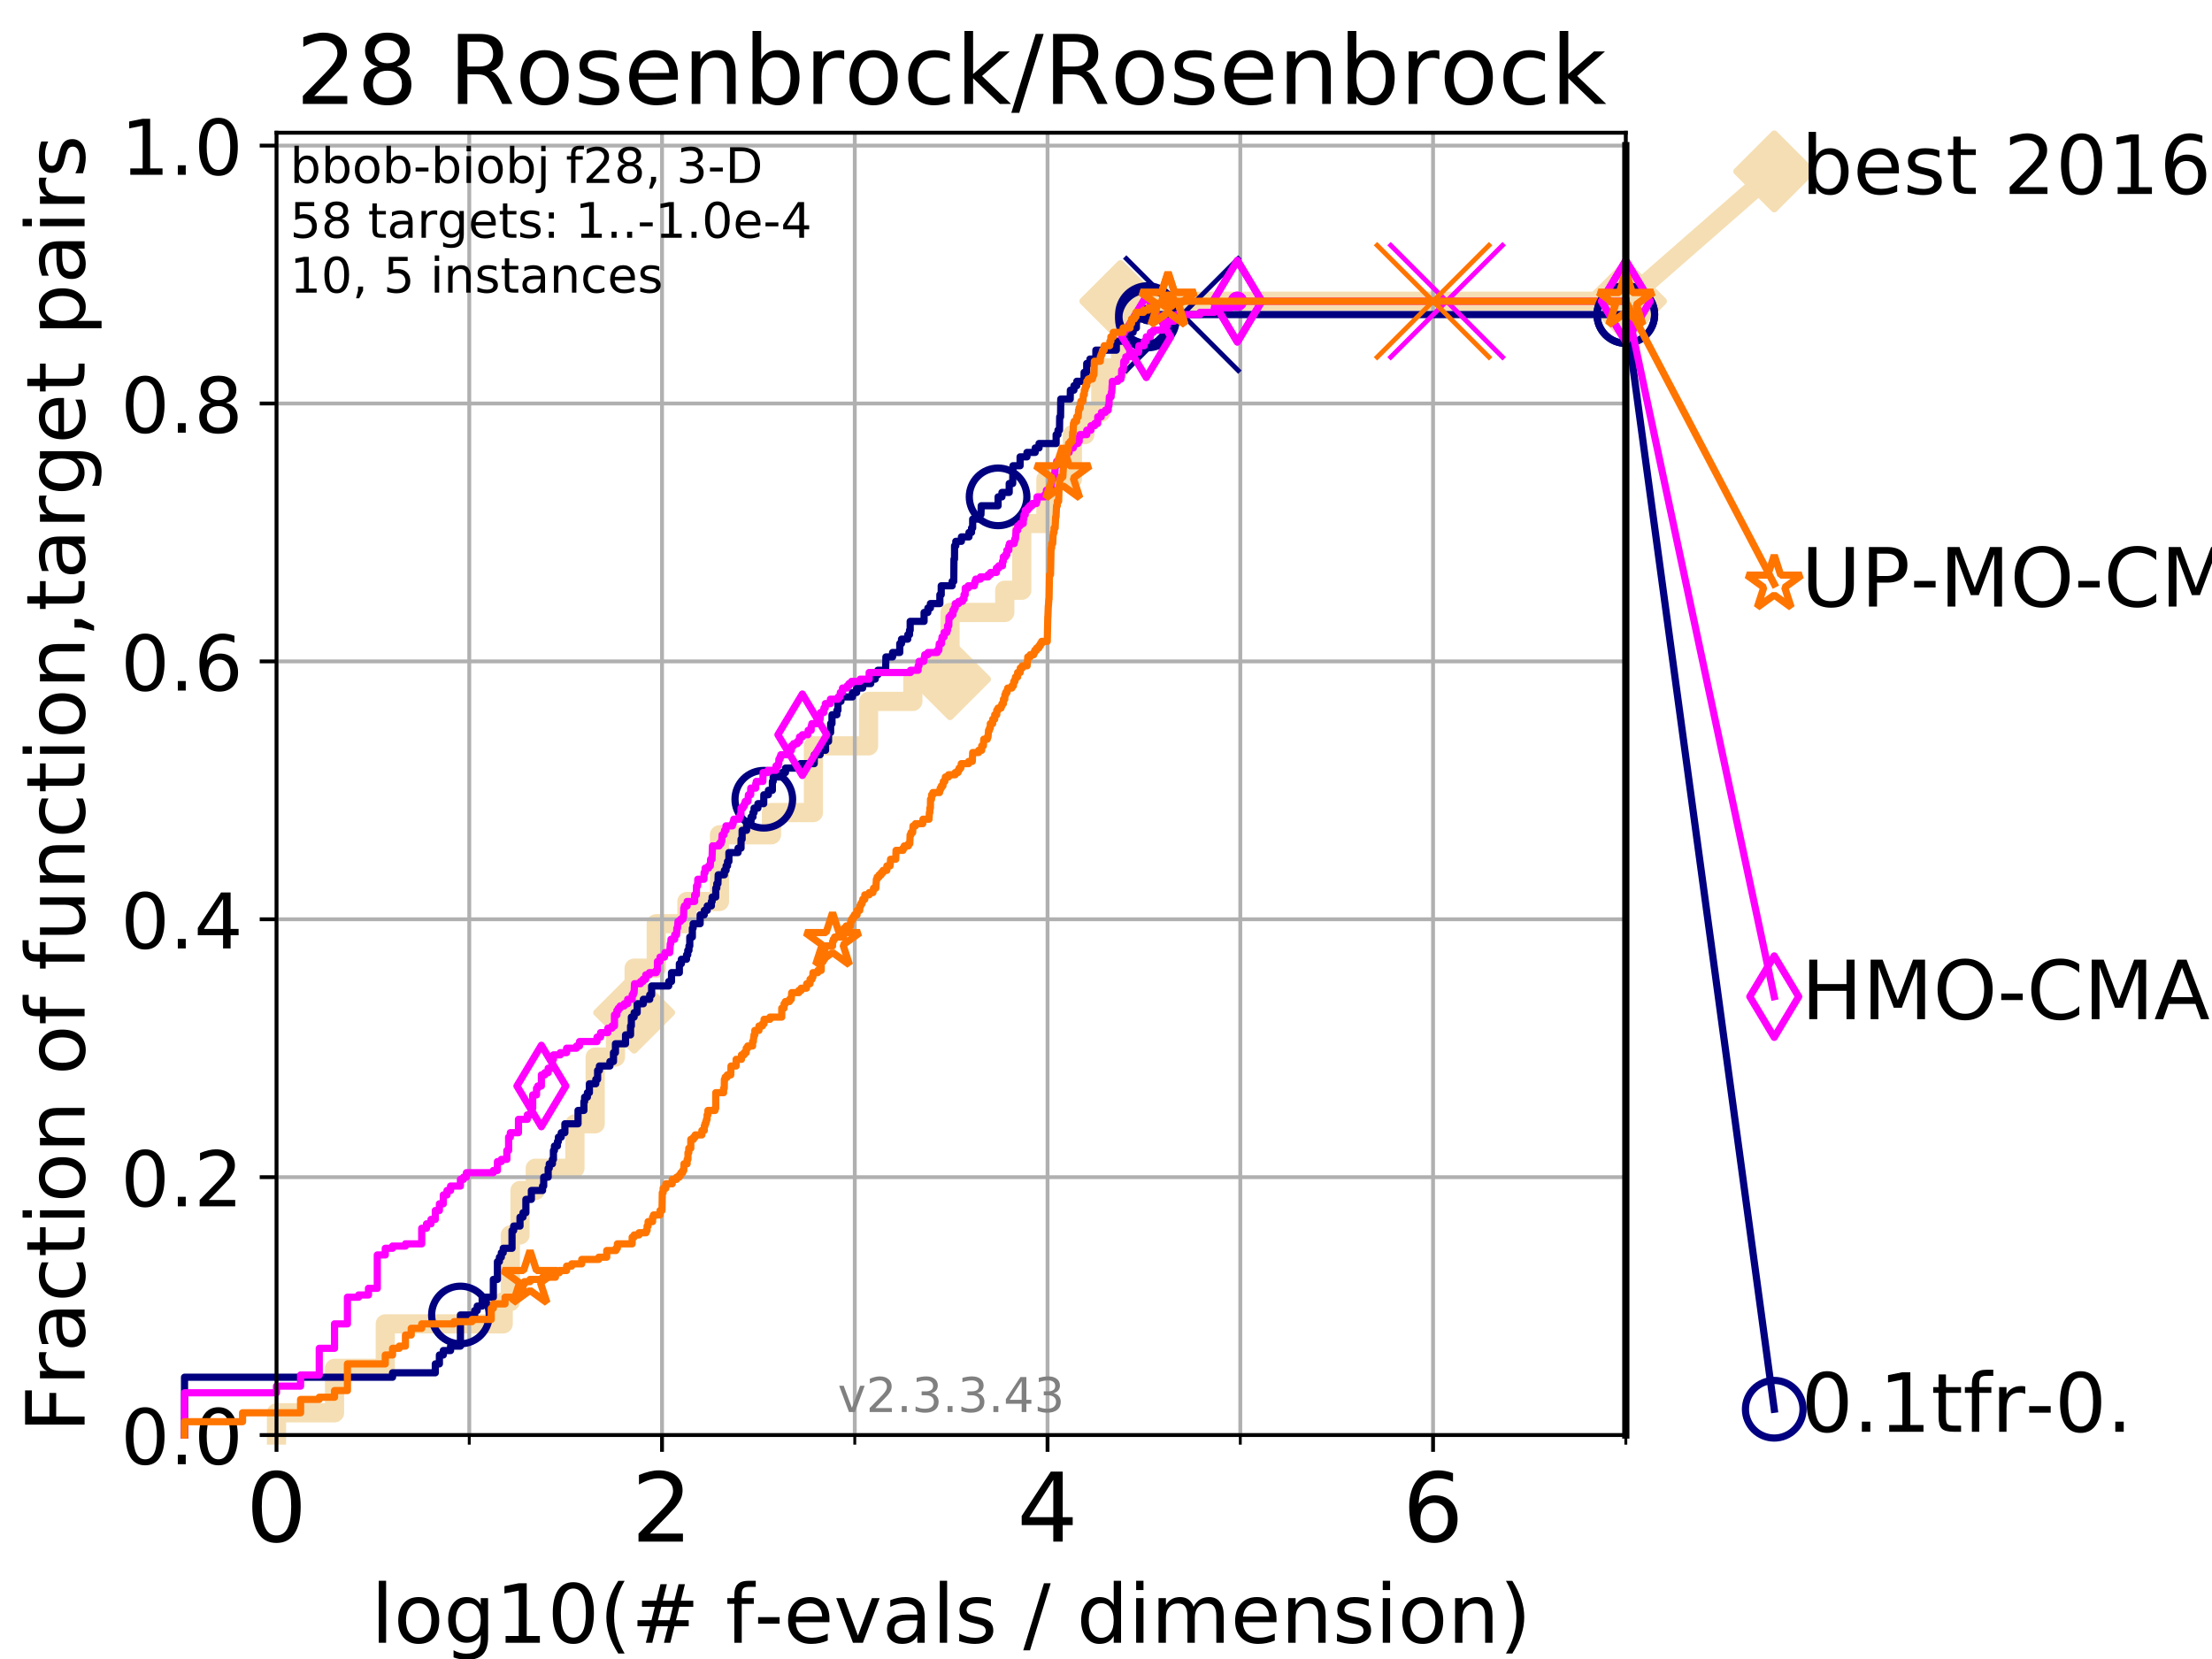 <?xml version="1.0" encoding="utf-8" standalone="no"?>
<!DOCTYPE svg PUBLIC "-//W3C//DTD SVG 1.1//EN"
  "http://www.w3.org/Graphics/SVG/1.1/DTD/svg11.dtd">
<!-- Created with matplotlib (https://matplotlib.org/) -->
<svg height="345.6pt" version="1.1" viewBox="0 0 460.8 345.6" width="460.8pt" xmlns="http://www.w3.org/2000/svg" xmlns:xlink="http://www.w3.org/1999/xlink">
 <defs>
  <style type="text/css">
*{stroke-linecap:butt;stroke-linejoin:round;}
  </style>
 </defs>
 <g id="figure_1">
  <g id="patch_1">
   <path d="M 0 345.6 
L 460.8 345.6 
L 460.8 0 
L 0 0 
z
" style="fill:#ffffff;"/>
  </g>
  <g id="axes_1">
   <g id="patch_2">
    <path d="M 57.6 298.944 
L 338.688 298.944 
L 338.688 27.648 
L 57.6 27.648 
z
" style="fill:#ffffff;"/>
   </g>
   <g id="line2d_1">
    <path d="M 57.6 298.944 
L 57.6 294.313 
L 69.688 294.313 
L 69.688 285.05 
L 80.259 285.05 
L 80.259 275.788 
L 104.826 275.788 
L 104.826 271.157 
L 106.312 271.157 
L 106.312 257.263 
L 108.326 257.263 
L 108.326 248.001 
L 111.506 248.001 
L 111.506 243.37 
L 119.768 243.37 
L 119.768 234.107 
L 123.985 234.107 
L 123.985 220.214 
L 128.21 220.214 
L 128.21 210.951 
L 132.101 210.951 
L 132.101 201.689 
L 136.708 201.689 
L 136.708 192.426 
L 143.101 192.426 
L 143.101 187.795 
L 149.882 187.795 
L 149.882 173.901 
L 160.712 173.901 
L 160.712 169.27 
L 169.446 169.27 
L 169.446 155.377 
L 180.938 155.377 
L 180.938 146.114 
L 190.16 146.114 
L 190.16 141.483 
L 197.913 141.483 
L 197.913 127.589 
L 209.313 127.589 
L 209.313 122.958 
L 212.854 122.958 
L 212.854 109.065 
L 217.884 109.065 
L 217.884 99.802 
L 223.396 99.802 
L 223.396 90.54 
L 225.992 90.54 
L 225.992 85.909 
L 229.31 85.909 
L 229.31 76.646 
L 233.419 76.646 
L 233.419 62.753 
L 338.688 62.753 
" style="fill:none;stroke:#f5deb3;stroke-linecap:square;stroke-width:4;"/>
   </g>
   <g id="line2d_2">
    <defs>
     <path d="M 0 7.778 
L 7.778 0 
L 0 -7.778 
L -7.778 0 
z
" id="m41c2b31717" style="stroke:#f5deb3;stroke-linejoin:miter;stroke-width:1.5;"/>
    </defs>
    <g>
     <use style="fill:#f5deb3;stroke:#f5deb3;stroke-linejoin:miter;stroke-width:1.5;" x="132.101" xlink:href="#m41c2b31717" y="210.951"/>
     <use style="fill:#f5deb3;stroke:#f5deb3;stroke-linejoin:miter;stroke-width:1.5;" x="197.913" xlink:href="#m41c2b31717" y="141.483"/>
     <use style="fill:#f5deb3;stroke:#f5deb3;stroke-linejoin:miter;stroke-width:1.5;" x="233.419" xlink:href="#m41c2b31717" y="62.753"/>
     <use style="fill:#f5deb3;stroke:#f5deb3;stroke-linejoin:miter;stroke-width:1.5;" x="233.419" xlink:href="#m41c2b31717" y="62.753"/>
     <use style="fill:#f5deb3;stroke:#f5deb3;stroke-linejoin:miter;stroke-width:1.5;" x="338.688" xlink:href="#m41c2b31717" y="62.753"/>
    </g>
   </g>
   <g id="line2d_3">
    <path style="fill:none;stroke:#f5deb3;stroke-linecap:square;stroke-width:4;"/>
    <g/>
   </g>
   <g id="line2d_4">
    <path d="M 338.688 62.753 
L 369.608 35.706 
" style="fill:none;stroke:#f5deb3;stroke-linecap:square;stroke-width:4;"/>
    <g>
     <use style="fill:#f5deb3;stroke:#f5deb3;stroke-linejoin:miter;stroke-width:1.5;" x="338.688" xlink:href="#m41c2b31717" y="62.753"/>
     <use style="fill:#f5deb3;stroke:#f5deb3;stroke-linejoin:miter;stroke-width:1.5;" x="369.608" xlink:href="#m41c2b31717" y="35.706"/>
    </g>
   </g>
   <g id="matplotlib.axis_1">
    <g id="xtick_1">
     <g id="line2d_5">
      <path clip-path="url(#p2227776ef2)" d="M 57.6 298.944 
L 57.6 27.648 
" style="fill:none;stroke:#b0b0b0;stroke-linecap:square;stroke-width:0.8;"/>
     </g>
     <g id="line2d_6">
      <defs>
       <path d="M 0 0 
L 0 3.5 
" id="m90801ce461" style="stroke:#000000;stroke-width:0.8;"/>
      </defs>
      <g>
       <use style="stroke:#000000;stroke-width:0.8;" x="57.6" xlink:href="#m90801ce461" y="298.944"/>
      </g>
     </g>
     <g id="text_1">
      <!-- 0 -->
      <defs>
       <path d="M 31.781 66.406 
Q 24.172 66.406 20.328 58.906 
Q 16.5 51.422 16.5 36.375 
Q 16.5 21.391 20.328 13.891 
Q 24.172 6.391 31.781 6.391 
Q 39.453 6.391 43.281 13.891 
Q 47.125 21.391 47.125 36.375 
Q 47.125 51.422 43.281 58.906 
Q 39.453 66.406 31.781 66.406 
z
M 31.781 74.219 
Q 44.047 74.219 50.516 64.516 
Q 56.984 54.828 56.984 36.375 
Q 56.984 17.969 50.516 8.266 
Q 44.047 -1.422 31.781 -1.422 
Q 19.531 -1.422 13.062 8.266 
Q 6.594 17.969 6.594 36.375 
Q 6.594 54.828 13.062 64.516 
Q 19.531 74.219 31.781 74.219 
z
" id="DejaVuSans-48"/>
      </defs>
      <g transform="translate(51.237 321.141)scale(0.2 -0.2)">
       <use xlink:href="#DejaVuSans-48"/>
      </g>
     </g>
    </g>
    <g id="xtick_2">
     <g id="line2d_7">
      <path clip-path="url(#p2227776ef2)" d="M 137.911 298.944 
L 137.911 27.648 
" style="fill:none;stroke:#b0b0b0;stroke-linecap:square;stroke-width:0.8;"/>
     </g>
     <g id="line2d_8">
      <g>
       <use style="stroke:#000000;stroke-width:0.8;" x="137.911" xlink:href="#m90801ce461" y="298.944"/>
      </g>
     </g>
     <g id="text_2">
      <!-- 2 -->
      <defs>
       <path d="M 19.188 8.297 
L 53.609 8.297 
L 53.609 0 
L 7.328 0 
L 7.328 8.297 
Q 12.938 14.109 22.625 23.891 
Q 32.328 33.688 34.812 36.531 
Q 39.547 41.844 41.422 45.531 
Q 43.312 49.219 43.312 52.781 
Q 43.312 58.594 39.234 62.25 
Q 35.156 65.922 28.609 65.922 
Q 23.969 65.922 18.812 64.312 
Q 13.672 62.703 7.812 59.422 
L 7.812 69.391 
Q 13.766 71.781 18.938 73 
Q 24.125 74.219 28.422 74.219 
Q 39.75 74.219 46.484 68.547 
Q 53.219 62.891 53.219 53.422 
Q 53.219 48.922 51.531 44.891 
Q 49.859 40.875 45.406 35.406 
Q 44.188 33.984 37.641 27.219 
Q 31.109 20.453 19.188 8.297 
z
" id="DejaVuSans-50"/>
      </defs>
      <g transform="translate(131.548 321.141)scale(0.2 -0.2)">
       <use xlink:href="#DejaVuSans-50"/>
      </g>
     </g>
    </g>
    <g id="xtick_3">
     <g id="line2d_9">
      <path clip-path="url(#p2227776ef2)" d="M 218.222 298.944 
L 218.222 27.648 
" style="fill:none;stroke:#b0b0b0;stroke-linecap:square;stroke-width:0.8;"/>
     </g>
     <g id="line2d_10">
      <g>
       <use style="stroke:#000000;stroke-width:0.8;" x="218.222" xlink:href="#m90801ce461" y="298.944"/>
      </g>
     </g>
     <g id="text_3">
      <!-- 4 -->
      <defs>
       <path d="M 37.797 64.312 
L 12.891 25.391 
L 37.797 25.391 
z
M 35.203 72.906 
L 47.609 72.906 
L 47.609 25.391 
L 58.016 25.391 
L 58.016 17.188 
L 47.609 17.188 
L 47.609 0 
L 37.797 0 
L 37.797 17.188 
L 4.891 17.188 
L 4.891 26.703 
z
" id="DejaVuSans-52"/>
      </defs>
      <g transform="translate(211.859 321.141)scale(0.2 -0.2)">
       <use xlink:href="#DejaVuSans-52"/>
      </g>
     </g>
    </g>
    <g id="xtick_4">
     <g id="line2d_11">
      <path clip-path="url(#p2227776ef2)" d="M 298.533 298.944 
L 298.533 27.648 
" style="fill:none;stroke:#b0b0b0;stroke-linecap:square;stroke-width:0.8;"/>
     </g>
     <g id="line2d_12">
      <g>
       <use style="stroke:#000000;stroke-width:0.8;" x="298.533" xlink:href="#m90801ce461" y="298.944"/>
      </g>
     </g>
     <g id="text_4">
      <!-- 6 -->
      <defs>
       <path d="M 33.016 40.375 
Q 26.375 40.375 22.484 35.828 
Q 18.609 31.297 18.609 23.391 
Q 18.609 15.531 22.484 10.953 
Q 26.375 6.391 33.016 6.391 
Q 39.656 6.391 43.531 10.953 
Q 47.406 15.531 47.406 23.391 
Q 47.406 31.297 43.531 35.828 
Q 39.656 40.375 33.016 40.375 
z
M 52.594 71.297 
L 52.594 62.312 
Q 48.875 64.062 45.094 64.984 
Q 41.312 65.922 37.594 65.922 
Q 27.828 65.922 22.672 59.328 
Q 17.531 52.734 16.797 39.406 
Q 19.672 43.656 24.016 45.922 
Q 28.375 48.188 33.594 48.188 
Q 44.578 48.188 50.953 41.516 
Q 57.328 34.859 57.328 23.391 
Q 57.328 12.156 50.688 5.359 
Q 44.047 -1.422 33.016 -1.422 
Q 20.359 -1.422 13.672 8.266 
Q 6.984 17.969 6.984 36.375 
Q 6.984 53.656 15.188 63.938 
Q 23.391 74.219 37.203 74.219 
Q 40.922 74.219 44.703 73.484 
Q 48.484 72.75 52.594 71.297 
z
" id="DejaVuSans-54"/>
      </defs>
      <g transform="translate(292.17 321.141)scale(0.2 -0.2)">
       <use xlink:href="#DejaVuSans-54"/>
      </g>
     </g>
    </g>
    <g id="xtick_5">
     <g id="line2d_13">
      <path clip-path="url(#p2227776ef2)" d="M 97.755 298.944 
L 97.755 27.648 
" style="fill:none;stroke:#b0b0b0;stroke-linecap:square;stroke-width:0.8;"/>
     </g>
     <g id="line2d_14">
      <defs>
       <path d="M 0 0 
L 0 2 
" id="m665b210033" style="stroke:#000000;stroke-width:0.6;"/>
      </defs>
      <g>
       <use style="stroke:#000000;stroke-width:0.6;" x="97.755" xlink:href="#m665b210033" y="298.944"/>
      </g>
     </g>
    </g>
    <g id="xtick_6">
     <g id="line2d_15">
      <path clip-path="url(#p2227776ef2)" d="M 178.066 298.944 
L 178.066 27.648 
" style="fill:none;stroke:#b0b0b0;stroke-linecap:square;stroke-width:0.8;"/>
     </g>
     <g id="line2d_16">
      <g>
       <use style="stroke:#000000;stroke-width:0.6;" x="178.066" xlink:href="#m665b210033" y="298.944"/>
      </g>
     </g>
    </g>
    <g id="xtick_7">
     <g id="line2d_17">
      <path clip-path="url(#p2227776ef2)" d="M 258.377 298.944 
L 258.377 27.648 
" style="fill:none;stroke:#b0b0b0;stroke-linecap:square;stroke-width:0.8;"/>
     </g>
     <g id="line2d_18">
      <g>
       <use style="stroke:#000000;stroke-width:0.6;" x="258.377" xlink:href="#m665b210033" y="298.944"/>
      </g>
     </g>
    </g>
    <g id="xtick_8">
     <g id="line2d_19">
      <path clip-path="url(#p2227776ef2)" d="M 338.688 298.944 
L 338.688 27.648 
" style="fill:none;stroke:#b0b0b0;stroke-linecap:square;stroke-width:0.8;"/>
     </g>
     <g id="line2d_20">
      <g>
       <use style="stroke:#000000;stroke-width:0.6;" x="338.688" xlink:href="#m665b210033" y="298.944"/>
      </g>
     </g>
    </g>
    <g id="text_5">
     <!-- log10(# f-evals / dimension) -->
     <defs>
      <path d="M 9.422 75.984 
L 18.406 75.984 
L 18.406 0 
L 9.422 0 
z
" id="DejaVuSans-108"/>
      <path d="M 30.609 48.391 
Q 23.391 48.391 19.188 42.75 
Q 14.984 37.109 14.984 27.297 
Q 14.984 17.484 19.156 11.844 
Q 23.344 6.203 30.609 6.203 
Q 37.797 6.203 41.984 11.859 
Q 46.188 17.531 46.188 27.297 
Q 46.188 37.016 41.984 42.703 
Q 37.797 48.391 30.609 48.391 
z
M 30.609 56 
Q 42.328 56 49.016 48.375 
Q 55.719 40.766 55.719 27.297 
Q 55.719 13.875 49.016 6.219 
Q 42.328 -1.422 30.609 -1.422 
Q 18.844 -1.422 12.172 6.219 
Q 5.516 13.875 5.516 27.297 
Q 5.516 40.766 12.172 48.375 
Q 18.844 56 30.609 56 
z
" id="DejaVuSans-111"/>
      <path d="M 45.406 27.984 
Q 45.406 37.75 41.375 43.109 
Q 37.359 48.484 30.078 48.484 
Q 22.859 48.484 18.828 43.109 
Q 14.797 37.75 14.797 27.984 
Q 14.797 18.266 18.828 12.891 
Q 22.859 7.516 30.078 7.516 
Q 37.359 7.516 41.375 12.891 
Q 45.406 18.266 45.406 27.984 
z
M 54.391 6.781 
Q 54.391 -7.172 48.188 -13.984 
Q 42 -20.797 29.203 -20.797 
Q 24.469 -20.797 20.266 -20.094 
Q 16.062 -19.391 12.109 -17.922 
L 12.109 -9.188 
Q 16.062 -11.328 19.922 -12.344 
Q 23.781 -13.375 27.781 -13.375 
Q 36.625 -13.375 41.016 -8.766 
Q 45.406 -4.156 45.406 5.172 
L 45.406 9.625 
Q 42.625 4.781 38.281 2.391 
Q 33.938 0 27.875 0 
Q 17.828 0 11.672 7.656 
Q 5.516 15.328 5.516 27.984 
Q 5.516 40.672 11.672 48.328 
Q 17.828 56 27.875 56 
Q 33.938 56 38.281 53.609 
Q 42.625 51.219 45.406 46.391 
L 45.406 54.688 
L 54.391 54.688 
z
" id="DejaVuSans-103"/>
      <path d="M 12.406 8.297 
L 28.516 8.297 
L 28.516 63.922 
L 10.984 60.406 
L 10.984 69.391 
L 28.422 72.906 
L 38.281 72.906 
L 38.281 8.297 
L 54.391 8.297 
L 54.391 0 
L 12.406 0 
z
" id="DejaVuSans-49"/>
      <path d="M 31 75.875 
Q 24.469 64.656 21.281 53.656 
Q 18.109 42.672 18.109 31.391 
Q 18.109 20.125 21.312 9.062 
Q 24.516 -2 31 -13.188 
L 23.188 -13.188 
Q 15.875 -1.703 12.234 9.375 
Q 8.594 20.453 8.594 31.391 
Q 8.594 42.281 12.203 53.312 
Q 15.828 64.359 23.188 75.875 
z
" id="DejaVuSans-40"/>
      <path d="M 51.125 44 
L 36.922 44 
L 32.812 27.688 
L 47.125 27.688 
z
M 43.797 71.781 
L 38.719 51.516 
L 52.984 51.516 
L 58.109 71.781 
L 65.922 71.781 
L 60.891 51.516 
L 76.125 51.516 
L 76.125 44 
L 58.984 44 
L 54.984 27.688 
L 70.516 27.688 
L 70.516 20.219 
L 53.078 20.219 
L 48 0 
L 40.188 0 
L 45.219 20.219 
L 30.906 20.219 
L 25.875 0 
L 18.016 0 
L 23.094 20.219 
L 7.719 20.219 
L 7.719 27.688 
L 24.906 27.688 
L 29 44 
L 13.281 44 
L 13.281 51.516 
L 30.906 51.516 
L 35.891 71.781 
z
" id="DejaVuSans-35"/>
      <path id="DejaVuSans-32"/>
      <path d="M 37.109 75.984 
L 37.109 68.5 
L 28.516 68.5 
Q 23.688 68.5 21.797 66.547 
Q 19.922 64.594 19.922 59.516 
L 19.922 54.688 
L 34.719 54.688 
L 34.719 47.703 
L 19.922 47.703 
L 19.922 0 
L 10.891 0 
L 10.891 47.703 
L 2.297 47.703 
L 2.297 54.688 
L 10.891 54.688 
L 10.891 58.5 
Q 10.891 67.625 15.141 71.797 
Q 19.391 75.984 28.609 75.984 
z
" id="DejaVuSans-102"/>
      <path d="M 4.891 31.391 
L 31.203 31.391 
L 31.203 23.391 
L 4.891 23.391 
z
" id="DejaVuSans-45"/>
      <path d="M 56.203 29.594 
L 56.203 25.203 
L 14.891 25.203 
Q 15.484 15.922 20.484 11.062 
Q 25.484 6.203 34.422 6.203 
Q 39.594 6.203 44.453 7.469 
Q 49.312 8.734 54.109 11.281 
L 54.109 2.781 
Q 49.266 0.734 44.188 -0.344 
Q 39.109 -1.422 33.891 -1.422 
Q 20.797 -1.422 13.156 6.188 
Q 5.516 13.812 5.516 26.812 
Q 5.516 40.234 12.766 48.109 
Q 20.016 56 32.328 56 
Q 43.359 56 49.781 48.891 
Q 56.203 41.797 56.203 29.594 
z
M 47.219 32.234 
Q 47.125 39.594 43.094 43.984 
Q 39.062 48.391 32.422 48.391 
Q 24.906 48.391 20.391 44.141 
Q 15.875 39.891 15.188 32.172 
z
" id="DejaVuSans-101"/>
      <path d="M 2.984 54.688 
L 12.5 54.688 
L 29.594 8.797 
L 46.688 54.688 
L 56.203 54.688 
L 35.688 0 
L 23.484 0 
z
" id="DejaVuSans-118"/>
      <path d="M 34.281 27.484 
Q 23.391 27.484 19.188 25 
Q 14.984 22.516 14.984 16.5 
Q 14.984 11.719 18.141 8.906 
Q 21.297 6.109 26.703 6.109 
Q 34.188 6.109 38.703 11.406 
Q 43.219 16.703 43.219 25.484 
L 43.219 27.484 
z
M 52.203 31.203 
L 52.203 0 
L 43.219 0 
L 43.219 8.297 
Q 40.141 3.328 35.547 0.953 
Q 30.953 -1.422 24.312 -1.422 
Q 15.922 -1.422 10.953 3.297 
Q 6 8.016 6 15.922 
Q 6 25.141 12.172 29.828 
Q 18.359 34.516 30.609 34.516 
L 43.219 34.516 
L 43.219 35.406 
Q 43.219 41.609 39.141 45 
Q 35.062 48.391 27.688 48.391 
Q 23 48.391 18.547 47.266 
Q 14.109 46.141 10.016 43.891 
L 10.016 52.203 
Q 14.938 54.109 19.578 55.047 
Q 24.219 56 28.609 56 
Q 40.484 56 46.344 49.844 
Q 52.203 43.703 52.203 31.203 
z
" id="DejaVuSans-97"/>
      <path d="M 44.281 53.078 
L 44.281 44.578 
Q 40.484 46.531 36.375 47.5 
Q 32.281 48.484 27.875 48.484 
Q 21.188 48.484 17.844 46.438 
Q 14.5 44.391 14.5 40.281 
Q 14.5 37.156 16.891 35.375 
Q 19.281 33.594 26.516 31.984 
L 29.594 31.297 
Q 39.156 29.25 43.188 25.516 
Q 47.219 21.781 47.219 15.094 
Q 47.219 7.469 41.188 3.016 
Q 35.156 -1.422 24.609 -1.422 
Q 20.219 -1.422 15.453 -0.562 
Q 10.688 0.297 5.422 2 
L 5.422 11.281 
Q 10.406 8.688 15.234 7.391 
Q 20.062 6.109 24.812 6.109 
Q 31.156 6.109 34.562 8.281 
Q 37.984 10.453 37.984 14.406 
Q 37.984 18.062 35.516 20.016 
Q 33.062 21.969 24.703 23.781 
L 21.578 24.516 
Q 13.234 26.266 9.516 29.906 
Q 5.812 33.547 5.812 39.891 
Q 5.812 47.609 11.281 51.797 
Q 16.75 56 26.812 56 
Q 31.781 56 36.172 55.266 
Q 40.578 54.547 44.281 53.078 
z
" id="DejaVuSans-115"/>
      <path d="M 25.391 72.906 
L 33.688 72.906 
L 8.297 -9.281 
L 0 -9.281 
z
" id="DejaVuSans-47"/>
      <path d="M 45.406 46.391 
L 45.406 75.984 
L 54.391 75.984 
L 54.391 0 
L 45.406 0 
L 45.406 8.203 
Q 42.578 3.328 38.25 0.953 
Q 33.938 -1.422 27.875 -1.422 
Q 17.969 -1.422 11.734 6.484 
Q 5.516 14.406 5.516 27.297 
Q 5.516 40.188 11.734 48.094 
Q 17.969 56 27.875 56 
Q 33.938 56 38.25 53.625 
Q 42.578 51.266 45.406 46.391 
z
M 14.797 27.297 
Q 14.797 17.391 18.875 11.75 
Q 22.953 6.109 30.078 6.109 
Q 37.203 6.109 41.297 11.75 
Q 45.406 17.391 45.406 27.297 
Q 45.406 37.203 41.297 42.844 
Q 37.203 48.484 30.078 48.484 
Q 22.953 48.484 18.875 42.844 
Q 14.797 37.203 14.797 27.297 
z
" id="DejaVuSans-100"/>
      <path d="M 9.422 54.688 
L 18.406 54.688 
L 18.406 0 
L 9.422 0 
z
M 9.422 75.984 
L 18.406 75.984 
L 18.406 64.594 
L 9.422 64.594 
z
" id="DejaVuSans-105"/>
      <path d="M 52 44.188 
Q 55.375 50.25 60.062 53.125 
Q 64.75 56 71.094 56 
Q 79.641 56 84.281 50.016 
Q 88.922 44.047 88.922 33.016 
L 88.922 0 
L 79.891 0 
L 79.891 32.719 
Q 79.891 40.578 77.094 44.375 
Q 74.312 48.188 68.609 48.188 
Q 61.625 48.188 57.562 43.547 
Q 53.516 38.922 53.516 30.906 
L 53.516 0 
L 44.484 0 
L 44.484 32.719 
Q 44.484 40.625 41.703 44.406 
Q 38.922 48.188 33.109 48.188 
Q 26.219 48.188 22.156 43.531 
Q 18.109 38.875 18.109 30.906 
L 18.109 0 
L 9.078 0 
L 9.078 54.688 
L 18.109 54.688 
L 18.109 46.188 
Q 21.188 51.219 25.484 53.609 
Q 29.781 56 35.688 56 
Q 41.656 56 45.828 52.969 
Q 50 49.953 52 44.188 
z
" id="DejaVuSans-109"/>
      <path d="M 54.891 33.016 
L 54.891 0 
L 45.906 0 
L 45.906 32.719 
Q 45.906 40.484 42.875 44.328 
Q 39.844 48.188 33.797 48.188 
Q 26.516 48.188 22.312 43.547 
Q 18.109 38.922 18.109 30.906 
L 18.109 0 
L 9.078 0 
L 9.078 54.688 
L 18.109 54.688 
L 18.109 46.188 
Q 21.344 51.125 25.703 53.562 
Q 30.078 56 35.797 56 
Q 45.219 56 50.047 50.172 
Q 54.891 44.344 54.891 33.016 
z
" id="DejaVuSans-110"/>
      <path d="M 8.016 75.875 
L 15.828 75.875 
Q 23.141 64.359 26.781 53.312 
Q 30.422 42.281 30.422 31.391 
Q 30.422 20.453 26.781 9.375 
Q 23.141 -1.703 15.828 -13.188 
L 8.016 -13.188 
Q 14.5 -2 17.703 9.062 
Q 20.906 20.125 20.906 31.391 
Q 20.906 42.672 17.703 53.656 
Q 14.5 64.656 8.016 75.875 
z
" id="DejaVuSans-41"/>
     </defs>
     <g transform="translate(77.303 342.218)scale(0.17 -0.17)">
      <use xlink:href="#DejaVuSans-108"/>
      <use x="27.783" xlink:href="#DejaVuSans-111"/>
      <use x="88.965" xlink:href="#DejaVuSans-103"/>
      <use x="152.441" xlink:href="#DejaVuSans-49"/>
      <use x="216.064" xlink:href="#DejaVuSans-48"/>
      <use x="279.688" xlink:href="#DejaVuSans-40"/>
      <use x="318.701" xlink:href="#DejaVuSans-35"/>
      <use x="402.49" xlink:href="#DejaVuSans-32"/>
      <use x="434.277" xlink:href="#DejaVuSans-102"/>
      <use x="469.404" xlink:href="#DejaVuSans-45"/>
      <use x="505.488" xlink:href="#DejaVuSans-101"/>
      <use x="567.012" xlink:href="#DejaVuSans-118"/>
      <use x="626.191" xlink:href="#DejaVuSans-97"/>
      <use x="687.471" xlink:href="#DejaVuSans-108"/>
      <use x="715.254" xlink:href="#DejaVuSans-115"/>
      <use x="767.354" xlink:href="#DejaVuSans-32"/>
      <use x="799.141" xlink:href="#DejaVuSans-47"/>
      <use x="832.832" xlink:href="#DejaVuSans-32"/>
      <use x="864.619" xlink:href="#DejaVuSans-100"/>
      <use x="928.096" xlink:href="#DejaVuSans-105"/>
      <use x="955.879" xlink:href="#DejaVuSans-109"/>
      <use x="1053.291" xlink:href="#DejaVuSans-101"/>
      <use x="1114.814" xlink:href="#DejaVuSans-110"/>
      <use x="1178.193" xlink:href="#DejaVuSans-115"/>
      <use x="1230.293" xlink:href="#DejaVuSans-105"/>
      <use x="1258.076" xlink:href="#DejaVuSans-111"/>
      <use x="1319.258" xlink:href="#DejaVuSans-110"/>
      <use x="1382.637" xlink:href="#DejaVuSans-41"/>
     </g>
    </g>
   </g>
   <g id="matplotlib.axis_2">
    <g id="ytick_1">
     <g id="line2d_21">
      <path clip-path="url(#p2227776ef2)" d="M 57.6 298.944 
L 338.688 298.944 
" style="fill:none;stroke:#b0b0b0;stroke-linecap:square;stroke-width:0.8;"/>
     </g>
     <g id="line2d_22">
      <defs>
       <path d="M 0 0 
L -3.5 0 
" id="m6d68d2f5d1" style="stroke:#000000;stroke-width:0.8;"/>
      </defs>
      <g>
       <use style="stroke:#000000;stroke-width:0.8;" x="57.6" xlink:href="#m6d68d2f5d1" y="298.944"/>
      </g>
     </g>
     <g id="text_6">
      <!-- 0.0 -->
      <defs>
       <path d="M 10.688 12.406 
L 21 12.406 
L 21 0 
L 10.688 0 
z
" id="DejaVuSans-46"/>
      </defs>
      <g transform="translate(25.155 305.023)scale(0.16 -0.16)">
       <use xlink:href="#DejaVuSans-48"/>
       <use x="63.623" xlink:href="#DejaVuSans-46"/>
       <use x="95.41" xlink:href="#DejaVuSans-48"/>
      </g>
     </g>
    </g>
    <g id="ytick_2">
     <g id="line2d_23">
      <path clip-path="url(#p2227776ef2)" d="M 57.6 245.222 
L 338.688 245.222 
" style="fill:none;stroke:#b0b0b0;stroke-linecap:square;stroke-width:0.8;"/>
     </g>
     <g id="line2d_24">
      <g>
       <use style="stroke:#000000;stroke-width:0.8;" x="57.6" xlink:href="#m6d68d2f5d1" y="245.222"/>
      </g>
     </g>
     <g id="text_7">
      <!-- 0.2 -->
      <g transform="translate(25.155 251.301)scale(0.16 -0.16)">
       <use xlink:href="#DejaVuSans-48"/>
       <use x="63.623" xlink:href="#DejaVuSans-46"/>
       <use x="95.41" xlink:href="#DejaVuSans-50"/>
      </g>
     </g>
    </g>
    <g id="ytick_3">
     <g id="line2d_25">
      <path clip-path="url(#p2227776ef2)" d="M 57.6 191.5 
L 338.688 191.5 
" style="fill:none;stroke:#b0b0b0;stroke-linecap:square;stroke-width:0.8;"/>
     </g>
     <g id="line2d_26">
      <g>
       <use style="stroke:#000000;stroke-width:0.8;" x="57.6" xlink:href="#m6d68d2f5d1" y="191.5"/>
      </g>
     </g>
     <g id="text_8">
      <!-- 0.4 -->
      <g transform="translate(25.155 197.579)scale(0.16 -0.16)">
       <use xlink:href="#DejaVuSans-48"/>
       <use x="63.623" xlink:href="#DejaVuSans-46"/>
       <use x="95.41" xlink:href="#DejaVuSans-52"/>
      </g>
     </g>
    </g>
    <g id="ytick_4">
     <g id="line2d_27">
      <path clip-path="url(#p2227776ef2)" d="M 57.6 137.778 
L 338.688 137.778 
" style="fill:none;stroke:#b0b0b0;stroke-linecap:square;stroke-width:0.8;"/>
     </g>
     <g id="line2d_28">
      <g>
       <use style="stroke:#000000;stroke-width:0.8;" x="57.6" xlink:href="#m6d68d2f5d1" y="137.778"/>
      </g>
     </g>
     <g id="text_9">
      <!-- 0.6 -->
      <g transform="translate(25.155 143.857)scale(0.16 -0.16)">
       <use xlink:href="#DejaVuSans-48"/>
       <use x="63.623" xlink:href="#DejaVuSans-46"/>
       <use x="95.41" xlink:href="#DejaVuSans-54"/>
      </g>
     </g>
    </g>
    <g id="ytick_5">
     <g id="line2d_29">
      <path clip-path="url(#p2227776ef2)" d="M 57.6 84.056 
L 338.688 84.056 
" style="fill:none;stroke:#b0b0b0;stroke-linecap:square;stroke-width:0.8;"/>
     </g>
     <g id="line2d_30">
      <g>
       <use style="stroke:#000000;stroke-width:0.8;" x="57.6" xlink:href="#m6d68d2f5d1" y="84.056"/>
      </g>
     </g>
     <g id="text_10">
      <!-- 0.8 -->
      <defs>
       <path d="M 31.781 34.625 
Q 24.75 34.625 20.719 30.859 
Q 16.703 27.094 16.703 20.516 
Q 16.703 13.922 20.719 10.156 
Q 24.75 6.391 31.781 6.391 
Q 38.812 6.391 42.859 10.172 
Q 46.922 13.969 46.922 20.516 
Q 46.922 27.094 42.891 30.859 
Q 38.875 34.625 31.781 34.625 
z
M 21.922 38.812 
Q 15.578 40.375 12.031 44.719 
Q 8.5 49.078 8.5 55.328 
Q 8.5 64.062 14.719 69.141 
Q 20.953 74.219 31.781 74.219 
Q 42.672 74.219 48.875 69.141 
Q 55.078 64.062 55.078 55.328 
Q 55.078 49.078 51.531 44.719 
Q 48 40.375 41.703 38.812 
Q 48.828 37.156 52.797 32.312 
Q 56.781 27.484 56.781 20.516 
Q 56.781 9.906 50.312 4.234 
Q 43.844 -1.422 31.781 -1.422 
Q 19.734 -1.422 13.25 4.234 
Q 6.781 9.906 6.781 20.516 
Q 6.781 27.484 10.781 32.312 
Q 14.797 37.156 21.922 38.812 
z
M 18.312 54.391 
Q 18.312 48.734 21.844 45.562 
Q 25.391 42.391 31.781 42.391 
Q 38.141 42.391 41.719 45.562 
Q 45.312 48.734 45.312 54.391 
Q 45.312 60.062 41.719 63.234 
Q 38.141 66.406 31.781 66.406 
Q 25.391 66.406 21.844 63.234 
Q 18.312 60.062 18.312 54.391 
z
" id="DejaVuSans-56"/>
      </defs>
      <g transform="translate(25.155 90.135)scale(0.16 -0.16)">
       <use xlink:href="#DejaVuSans-48"/>
       <use x="63.623" xlink:href="#DejaVuSans-46"/>
       <use x="95.41" xlink:href="#DejaVuSans-56"/>
      </g>
     </g>
    </g>
    <g id="ytick_6">
     <g id="line2d_31">
      <path clip-path="url(#p2227776ef2)" d="M 57.6 30.334 
L 338.688 30.334 
" style="fill:none;stroke:#b0b0b0;stroke-linecap:square;stroke-width:0.8;"/>
     </g>
     <g id="line2d_32">
      <g>
       <use style="stroke:#000000;stroke-width:0.8;" x="57.6" xlink:href="#m6d68d2f5d1" y="30.334"/>
      </g>
     </g>
     <g id="text_11">
      <!-- 1.0 -->
      <g transform="translate(25.155 36.413)scale(0.16 -0.16)">
       <use xlink:href="#DejaVuSans-49"/>
       <use x="63.623" xlink:href="#DejaVuSans-46"/>
       <use x="95.41" xlink:href="#DejaVuSans-48"/>
      </g>
     </g>
    </g>
    <g id="text_12">
     <!-- Fraction of function,target pairs -->
     <defs>
      <path d="M 9.812 72.906 
L 51.703 72.906 
L 51.703 64.594 
L 19.672 64.594 
L 19.672 43.109 
L 48.578 43.109 
L 48.578 34.812 
L 19.672 34.812 
L 19.672 0 
L 9.812 0 
z
" id="DejaVuSans-70"/>
      <path d="M 41.109 46.297 
Q 39.594 47.172 37.812 47.578 
Q 36.031 48 33.891 48 
Q 26.266 48 22.188 43.047 
Q 18.109 38.094 18.109 28.812 
L 18.109 0 
L 9.078 0 
L 9.078 54.688 
L 18.109 54.688 
L 18.109 46.188 
Q 20.953 51.172 25.484 53.578 
Q 30.031 56 36.531 56 
Q 37.453 56 38.578 55.875 
Q 39.703 55.766 41.062 55.516 
z
" id="DejaVuSans-114"/>
      <path d="M 48.781 52.594 
L 48.781 44.188 
Q 44.969 46.297 41.141 47.344 
Q 37.312 48.391 33.406 48.391 
Q 24.656 48.391 19.812 42.844 
Q 14.984 37.312 14.984 27.297 
Q 14.984 17.281 19.812 11.734 
Q 24.656 6.203 33.406 6.203 
Q 37.312 6.203 41.141 7.25 
Q 44.969 8.297 48.781 10.406 
L 48.781 2.094 
Q 45.016 0.344 40.984 -0.531 
Q 36.969 -1.422 32.422 -1.422 
Q 20.062 -1.422 12.781 6.344 
Q 5.516 14.109 5.516 27.297 
Q 5.516 40.672 12.859 48.328 
Q 20.219 56 33.016 56 
Q 37.156 56 41.109 55.141 
Q 45.062 54.297 48.781 52.594 
z
" id="DejaVuSans-99"/>
      <path d="M 18.312 70.219 
L 18.312 54.688 
L 36.812 54.688 
L 36.812 47.703 
L 18.312 47.703 
L 18.312 18.016 
Q 18.312 11.328 20.141 9.422 
Q 21.969 7.516 27.594 7.516 
L 36.812 7.516 
L 36.812 0 
L 27.594 0 
Q 17.188 0 13.234 3.875 
Q 9.281 7.766 9.281 18.016 
L 9.281 47.703 
L 2.688 47.703 
L 2.688 54.688 
L 9.281 54.688 
L 9.281 70.219 
z
" id="DejaVuSans-116"/>
      <path d="M 8.5 21.578 
L 8.5 54.688 
L 17.484 54.688 
L 17.484 21.922 
Q 17.484 14.156 20.5 10.266 
Q 23.531 6.391 29.594 6.391 
Q 36.859 6.391 41.078 11.031 
Q 45.312 15.672 45.312 23.688 
L 45.312 54.688 
L 54.297 54.688 
L 54.297 0 
L 45.312 0 
L 45.312 8.406 
Q 42.047 3.422 37.719 1 
Q 33.406 -1.422 27.688 -1.422 
Q 18.266 -1.422 13.375 4.438 
Q 8.5 10.297 8.5 21.578 
z
M 31.109 56 
z
" id="DejaVuSans-117"/>
      <path d="M 11.719 12.406 
L 22.016 12.406 
L 22.016 4 
L 14.016 -11.625 
L 7.719 -11.625 
L 11.719 4 
z
" id="DejaVuSans-44"/>
      <path d="M 18.109 8.203 
L 18.109 -20.797 
L 9.078 -20.797 
L 9.078 54.688 
L 18.109 54.688 
L 18.109 46.391 
Q 20.953 51.266 25.266 53.625 
Q 29.594 56 35.594 56 
Q 45.562 56 51.781 48.094 
Q 58.016 40.188 58.016 27.297 
Q 58.016 14.406 51.781 6.484 
Q 45.562 -1.422 35.594 -1.422 
Q 29.594 -1.422 25.266 0.953 
Q 20.953 3.328 18.109 8.203 
z
M 48.688 27.297 
Q 48.688 37.203 44.609 42.844 
Q 40.531 48.484 33.406 48.484 
Q 26.266 48.484 22.188 42.844 
Q 18.109 37.203 18.109 27.297 
Q 18.109 17.391 22.188 11.75 
Q 26.266 6.109 33.406 6.109 
Q 40.531 6.109 44.609 11.75 
Q 48.688 17.391 48.688 27.297 
z
" id="DejaVuSans-112"/>
     </defs>
     <g transform="translate(17.62 298.435)rotate(-90)scale(0.17 -0.17)">
      <use xlink:href="#DejaVuSans-70"/>
      <use x="57.41" xlink:href="#DejaVuSans-114"/>
      <use x="98.523" xlink:href="#DejaVuSans-97"/>
      <use x="159.803" xlink:href="#DejaVuSans-99"/>
      <use x="214.783" xlink:href="#DejaVuSans-116"/>
      <use x="253.992" xlink:href="#DejaVuSans-105"/>
      <use x="281.775" xlink:href="#DejaVuSans-111"/>
      <use x="342.957" xlink:href="#DejaVuSans-110"/>
      <use x="406.336" xlink:href="#DejaVuSans-32"/>
      <use x="438.123" xlink:href="#DejaVuSans-111"/>
      <use x="499.305" xlink:href="#DejaVuSans-102"/>
      <use x="534.51" xlink:href="#DejaVuSans-32"/>
      <use x="566.297" xlink:href="#DejaVuSans-102"/>
      <use x="601.502" xlink:href="#DejaVuSans-117"/>
      <use x="664.881" xlink:href="#DejaVuSans-110"/>
      <use x="728.26" xlink:href="#DejaVuSans-99"/>
      <use x="783.24" xlink:href="#DejaVuSans-116"/>
      <use x="822.449" xlink:href="#DejaVuSans-105"/>
      <use x="850.232" xlink:href="#DejaVuSans-111"/>
      <use x="911.414" xlink:href="#DejaVuSans-110"/>
      <use x="974.793" xlink:href="#DejaVuSans-44"/>
      <use x="1006.58" xlink:href="#DejaVuSans-116"/>
      <use x="1045.789" xlink:href="#DejaVuSans-97"/>
      <use x="1107.068" xlink:href="#DejaVuSans-114"/>
      <use x="1148.166" xlink:href="#DejaVuSans-103"/>
      <use x="1211.643" xlink:href="#DejaVuSans-101"/>
      <use x="1273.166" xlink:href="#DejaVuSans-116"/>
      <use x="1312.375" xlink:href="#DejaVuSans-32"/>
      <use x="1344.162" xlink:href="#DejaVuSans-112"/>
      <use x="1407.639" xlink:href="#DejaVuSans-97"/>
      <use x="1468.918" xlink:href="#DejaVuSans-105"/>
      <use x="1496.701" xlink:href="#DejaVuSans-114"/>
      <use x="1537.814" xlink:href="#DejaVuSans-115"/>
     </g>
    </g>
   </g>
   <g id="line2d_33">
    <defs>
     <path d="M 0 1.5 
C 0.398 1.5 0.779 1.342 1.061 1.061 
C 1.342 0.779 1.5 0.398 1.5 0 
C 1.5 -0.398 1.342 -0.779 1.061 -1.061 
C 0.779 -1.342 0.398 -1.5 0 -1.5 
C -0.398 -1.5 -0.779 -1.342 -1.061 -1.061 
C -1.342 -0.779 -1.5 -0.398 -1.5 0 
C -1.5 0.398 -1.342 0.779 -1.061 1.061 
C -0.779 1.342 -0.398 1.5 0 1.5 
z
" id="m4af9f5d21d" style="stroke:#f5deb3;"/>
    </defs>
    <g>
     <use style="fill:#f5deb3;stroke:#f5deb3;" x="233.419" xlink:href="#m4af9f5d21d" y="62.753"/>
     <use style="fill:#f5deb3;stroke:#f5deb3;" x="233.419" xlink:href="#m4af9f5d21d" y="62.753"/>
    </g>
   </g>
   <g id="line2d_34">
    <defs>
     <path d="M 0 1.5 
C 0.398 1.5 0.779 1.342 1.061 1.061 
C 1.342 0.779 1.5 0.398 1.5 0 
C 1.5 -0.398 1.342 -0.779 1.061 -1.061 
C 0.779 -1.342 0.398 -1.5 0 -1.5 
C -0.398 -1.5 -0.779 -1.342 -1.061 -1.061 
C -1.342 -0.779 -1.5 -0.398 -1.5 0 
C -1.5 0.398 -1.342 0.779 -1.061 1.061 
C -0.779 1.342 -0.398 1.5 0 1.5 
z
" id="m945814f3a0" style="stroke:#000080;"/>
    </defs>
    <g>
     <use style="fill:#000080;stroke:#000080;" x="239.038" xlink:href="#m945814f3a0" y="65.531"/>
     <use style="fill:#000080;stroke:#000080;" x="239.038" xlink:href="#m945814f3a0" y="65.531"/>
    </g>
   </g>
   <g id="line2d_35">
    <path d="M 38.441 298.944 
L 38.441 286.903 
L 81.776 286.903 
L 81.776 285.977 
L 90.684 285.977 
L 90.684 284.124 
L 91.535 284.124 
L 91.535 282.272 
L 92.347 282.272 
L 92.347 281.345 
L 93.864 281.345 
L 93.864 280.419 
L 95.918 280.419 
L 95.918 273.935 
L 98.881 273.935 
L 98.881 273.009 
L 99.418 273.009 
L 99.418 272.083 
L 100.444 272.083 
L 100.444 270.231 
L 102.772 270.231 
L 102.772 266.526 
L 103.623 266.526 
L 103.623 262.821 
L 104.034 262.821 
L 104.034 261.894 
L 104.435 261.894 
L 104.435 260.968 
L 104.826 260.968 
L 104.826 260.042 
L 106.664 260.042 
L 106.664 256.337 
L 107.009 256.337 
L 107.009 255.411 
L 108.326 255.411 
L 108.326 253.558 
L 108.949 253.558 
L 108.949 252.632 
L 109.55 252.632 
L 109.55 249.853 
L 110.694 249.853 
L 110.694 248.001 
L 113.023 248.001 
L 113.023 247.075 
L 113.264 247.075 
L 113.264 245.222 
L 114.194 245.222 
L 114.194 243.37 
L 114.419 243.37 
L 114.419 242.443 
L 115.077 242.443 
L 115.077 241.517 
L 115.291 241.517 
L 115.291 239.665 
L 115.502 239.665 
L 115.502 238.738 
L 116.122 238.738 
L 116.122 237.812 
L 116.323 237.812 
L 116.323 236.886 
L 116.914 236.886 
L 116.914 235.96 
L 117.673 235.96 
L 117.673 234.107 
L 120.414 234.107 
L 120.414 231.328 
L 121.638 231.328 
L 121.638 229.476 
L 121.785 229.476 
L 121.785 228.55 
L 122.362 228.55 
L 122.362 227.623 
L 122.782 227.623 
L 122.782 225.771 
L 124.114 225.771 
L 124.114 224.845 
L 124.495 224.845 
L 124.495 222.992 
L 124.867 222.992 
L 124.867 222.066 
L 127.057 222.066 
L 127.057 221.14 
L 127.799 221.14 
L 127.799 219.287 
L 128.21 219.287 
L 128.21 217.435 
L 130.309 217.435 
L 130.309 215.582 
L 131.355 215.582 
L 131.355 213.73 
L 131.524 213.73 
L 131.524 211.877 
L 132.101 211.877 
L 132.101 210.951 
L 132.738 210.951 
L 132.738 209.099 
L 134.019 209.099 
L 134.019 208.172 
L 135.348 208.172 
L 135.348 207.246 
L 135.747 207.246 
L 135.747 205.394 
L 139.307 205.394 
L 139.307 204.467 
L 139.887 204.467 
L 139.887 202.615 
L 141.521 202.615 
L 141.521 200.762 
L 141.941 200.762 
L 141.941 199.836 
L 143.015 199.836 
L 143.015 198.91 
L 143.273 198.91 
L 143.273 197.984 
L 143.528 197.984 
L 143.528 197.057 
L 143.695 197.057 
L 143.695 195.205 
L 144.23 195.205 
L 144.23 193.353 
L 144.391 193.353 
L 144.391 192.426 
L 145.851 192.426 
L 145.851 190.574 
L 146.714 190.574 
L 146.714 189.648 
L 147.335 189.648 
L 147.335 188.721 
L 148.194 188.721 
L 148.194 187.795 
L 148.354 187.795 
L 148.354 186.869 
L 149.104 186.869 
L 149.104 185.016 
L 149.317 185.016 
L 149.317 184.09 
L 149.557 184.09 
L 149.617 182.238 
L 150.905 182.238 
L 150.905 181.311 
L 151.26 181.311 
L 151.26 180.385 
L 151.555 180.385 
L 151.555 179.459 
L 151.845 179.459 
L 151.845 177.606 
L 153.75 177.606 
L 153.75 176.68 
L 154.372 176.68 
L 154.372 174.828 
L 154.597 174.828 
L 154.597 172.975 
L 155.531 172.975 
L 155.531 171.123 
L 156.459 171.123 
L 156.459 170.196 
L 156.855 170.196 
L 156.855 169.27 
L 157.089 169.27 
L 157.089 168.344 
L 157.884 168.344 
L 157.884 167.418 
L 159.098 167.418 
L 159.115 165.565 
L 160.071 165.565 
L 160.071 164.639 
L 160.899 164.639 
L 160.899 162.787 
L 161.07 162.787 
L 161.07 161.86 
L 162.91 161.86 
L 162.91 160.934 
L 163.63 160.934 
L 163.63 160.008 
L 166.74 160.008 
L 166.74 159.082 
L 169.617 159.082 
L 169.645 157.229 
L 170.846 157.229 
L 170.846 156.303 
L 171.978 156.303 
L 171.978 154.45 
L 172.602 154.45 
L 172.602 152.598 
L 173.034 152.598 
L 173.034 150.745 
L 173.319 150.745 
L 173.319 148.893 
L 174.348 148.893 
L 174.348 147.967 
L 174.556 147.967 
L 174.556 146.114 
L 175.191 146.114 
L 175.191 145.188 
L 177.583 145.188 
L 177.583 144.262 
L 178.457 144.262 
L 178.457 143.336 
L 179.707 143.336 
L 179.707 142.409 
L 181.4 142.409 
L 181.4 141.483 
L 182.33 141.483 
L 182.33 140.557 
L 182.877 140.557 
L 182.877 139.631 
L 184.494 139.631 
L 184.55 136.852 
L 185.94 136.852 
L 185.94 135.926 
L 187.439 135.926 
L 187.439 134.073 
L 187.799 134.073 
L 187.799 133.147 
L 189.103 133.147 
L 189.103 132.221 
L 189.467 132.221 
L 189.467 131.294 
L 189.608 131.294 
L 189.608 129.442 
L 192.503 129.442 
L 192.503 127.589 
L 193.288 127.589 
L 193.288 126.663 
L 193.823 126.663 
L 193.823 125.737 
L 195.79 125.737 
L 195.79 123.884 
L 196.076 123.884 
L 196.076 122.032 
L 198.351 122.032 
L 198.351 121.106 
L 198.685 121.106 
L 198.728 116.475 
L 198.842 116.475 
L 198.856 113.696 
L 199.11 113.696 
L 199.11 112.77 
L 200.28 112.77 
L 200.28 111.843 
L 201.854 111.843 
L 201.854 110.917 
L 202.39 110.917 
L 202.39 109.991 
L 202.625 109.991 
L 202.625 108.138 
L 204.026 108.138 
L 204.026 107.212 
L 204.347 107.212 
L 204.411 105.36 
L 207.921 105.36 
L 207.921 103.507 
L 208.725 103.507 
L 208.725 102.581 
L 210.237 102.581 
L 210.237 100.728 
L 210.962 100.728 
L 211.019 97.023 
L 212.504 97.023 
L 212.504 95.171 
L 213.936 95.171 
L 213.936 94.245 
L 215.65 94.245 
L 215.65 93.318 
L 216.451 93.318 
L 216.451 92.392 
L 220.013 92.392 
L 220.013 90.54 
L 220.398 90.54 
L 220.398 89.614 
L 220.713 89.614 
L 220.753 86.835 
L 220.936 86.835 
L 220.975 83.13 
L 222.943 83.13 
L 222.978 81.277 
L 223.722 81.277 
L 223.722 80.351 
L 224.321 80.351 
L 224.321 79.425 
L 225.819 79.425 
L 225.841 77.572 
L 226.38 77.572 
L 226.38 75.72 
L 227.053 75.72 
L 227.053 74.794 
L 228.291 74.794 
L 228.291 72.941 
L 232.55 72.941 
L 232.55 71.089 
L 235.219 71.089 
L 235.219 69.236 
L 236.055 69.236 
L 236.055 68.31 
L 236.732 68.31 
L 236.732 66.457 
L 239.038 66.457 
L 239.038 65.531 
L 338.688 65.531 
L 338.688 65.531 
" style="fill:none;stroke:#000080;stroke-linecap:square;stroke-width:1.5;"/>
   </g>
   <g id="line2d_36">
    <defs>
     <path d="M 0 6 
C 1.591 6 3.117 5.368 4.243 4.243 
C 5.368 3.117 6 1.591 6 0 
C 6 -1.591 5.368 -3.117 4.243 -4.243 
C 3.117 -5.368 1.591 -6 0 -6 
C -1.591 -6 -3.117 -5.368 -4.243 -4.243 
C -5.368 -3.117 -6 -1.591 -6 0 
C -6 1.591 -5.368 3.117 -4.243 4.243 
C -3.117 5.368 -1.591 6 0 6 
z
" id="m57951fb307" style="stroke:#000080;stroke-width:1.5;"/>
    </defs>
    <g>
     <use style="fill-opacity:0;stroke:#000080;stroke-width:1.5;" x="95.918" xlink:href="#m57951fb307" y="273.935"/>
     <use style="fill-opacity:0;stroke:#000080;stroke-width:1.5;" x="159.115" xlink:href="#m57951fb307" y="166.492"/>
     <use style="fill-opacity:0;stroke:#000080;stroke-width:1.5;" x="207.921" xlink:href="#m57951fb307" y="103.507"/>
     <use style="fill-opacity:0;stroke:#000080;stroke-width:1.5;" x="239.038" xlink:href="#m57951fb307" y="66.457"/>
     <use style="fill-opacity:0;stroke:#000080;stroke-width:1.5;" x="239.038" xlink:href="#m57951fb307" y="65.531"/>
     <use style="fill-opacity:0;stroke:#000080;stroke-width:1.5;" x="338.688" xlink:href="#m57951fb307" y="65.531"/>
    </g>
   </g>
   <g id="line2d_37">
    <path style="fill:none;stroke:#000080;stroke-linecap:square;stroke-width:1.5;"/>
    <g/>
   </g>
   <g id="line2d_38">
    <path clip-path="url(#p2227776ef2)" d="M 246.29 65.531 
" style="fill:none;stroke:#000080;stroke-linecap:square;stroke-width:1.5;"/>
    <defs>
     <path d="M -12 12 
L 12 -12 
M -12 -12 
L 12 12 
" id="m04bef9b8ca" style="stroke:#000080;"/>
    </defs>
    <g clip-path="url(#p2227776ef2)">
     <use style="fill:#000080;stroke:#000080;" x="246.29" xlink:href="#m04bef9b8ca" y="65.531"/>
    </g>
   </g>
   <g id="line2d_39">
    <defs>
     <path d="M 0 1.5 
C 0.398 1.5 0.779 1.342 1.061 1.061 
C 1.342 0.779 1.5 0.398 1.5 0 
C 1.5 -0.398 1.342 -0.779 1.061 -1.061 
C 0.779 -1.342 0.398 -1.5 0 -1.5 
C -0.398 -1.5 -0.779 -1.342 -1.061 -1.061 
C -1.342 -0.779 -1.5 -0.398 -1.5 0 
C -1.5 0.398 -1.342 0.779 -1.061 1.061 
C -0.779 1.342 -0.398 1.5 0 1.5 
z
" id="m6db366fb36" style="stroke:#ff00ff;"/>
    </defs>
    <g>
     <use style="fill:#ff00ff;stroke:#ff00ff;" x="257.773" xlink:href="#m6db366fb36" y="62.753"/>
     <use style="fill:#ff00ff;stroke:#ff00ff;" x="257.773" xlink:href="#m6db366fb36" y="62.753"/>
    </g>
   </g>
   <g id="line2d_40">
    <path d="M 38.441 298.944 
L 38.441 290.145 
L 57.6 290.145 
L 57.6 288.755 
L 62.617 288.755 
L 62.617 286.44 
L 66.508 286.44 
L 66.508 280.882 
L 69.688 280.882 
L 69.688 275.788 
L 72.376 275.788 
L 72.376 270.231 
L 74.705 270.231 
L 74.705 269.767 
L 76.759 269.767 
L 76.759 268.378 
L 78.596 268.378 
L 78.596 261.431 
L 80.259 261.431 
L 80.259 260.042 
L 81.776 260.042 
L 81.776 259.579 
L 84.464 259.579 
L 84.464 259.116 
L 87.85 259.116 
L 87.85 255.874 
L 88.847 255.874 
L 88.847 254.948 
L 89.79 254.948 
L 89.79 254.021 
L 90.684 254.021 
L 90.684 252.169 
L 91.535 252.169 
L 91.535 250.779 
L 92.347 250.779 
L 92.347 248.927 
L 93.122 248.927 
L 93.122 248.001 
L 93.864 248.001 
L 93.864 247.075 
L 95.918 247.075 
L 95.918 245.685 
L 96.552 245.685 
L 96.552 245.222 
L 97.164 245.222 
L 97.164 244.296 
L 102.772 244.296 
L 102.772 243.833 
L 103.623 243.833 
L 103.623 241.98 
L 104.435 241.98 
L 104.435 241.517 
L 105.585 241.517 
L 105.585 239.665 
L 105.952 239.665 
L 105.952 236.886 
L 106.312 236.886 
L 106.312 235.96 
L 108.006 235.96 
L 108.006 233.181 
L 109.843 233.181 
L 109.843 232.255 
L 110.694 232.255 
L 110.694 230.865 
L 110.969 230.865 
L 110.969 228.087 
L 111.768 228.087 
L 111.768 226.697 
L 112.026 226.697 
L 112.026 226.234 
L 112.779 226.234 
L 112.779 223.918 
L 113.501 223.918 
L 113.501 223.455 
L 114.194 223.455 
L 114.194 222.529 
L 115.077 222.529 
L 115.077 220.677 
L 115.291 220.677 
L 115.291 219.75 
L 116.72 219.75 
L 116.72 219.287 
L 118.04 219.287 
L 118.04 218.361 
L 120.094 218.361 
L 120.094 217.898 
L 120.728 217.898 
L 120.728 216.972 
L 124.369 216.972 
L 124.369 216.045 
L 125.111 216.045 
L 125.111 215.119 
L 126.618 215.119 
L 126.618 214.193 
L 127.485 214.193 
L 127.485 213.73 
L 128.006 213.73 
L 128.006 211.414 
L 128.511 211.414 
L 128.511 210.488 
L 128.808 210.488 
L 128.808 210.025 
L 129.195 210.025 
L 129.195 209.562 
L 130.037 209.562 
L 130.037 209.099 
L 130.752 209.099 
L 130.752 208.172 
L 131.691 208.172 
L 131.691 207.246 
L 131.938 207.246 
L 131.938 206.783 
L 132.101 206.783 
L 132.182 204.931 
L 133.428 204.931 
L 133.428 204.467 
L 133.947 204.467 
L 133.947 204.004 
L 134.521 204.004 
L 134.521 203.078 
L 135.281 203.078 
L 135.281 202.615 
L 136.708 202.615 
L 136.708 202.152 
L 136.955 202.152 
L 136.955 200.299 
L 137.499 200.299 
L 137.499 199.373 
L 138.426 199.373 
L 138.426 198.91 
L 138.539 198.91 
L 138.539 198.447 
L 139.52 198.447 
L 139.626 196.594 
L 139.731 196.594 
L 139.783 195.668 
L 140.549 195.668 
L 140.549 194.742 
L 140.944 194.742 
L 140.993 193.353 
L 141.139 193.353 
L 141.235 191.963 
L 141.756 191.963 
L 141.756 191.5 
L 142.261 191.5 
L 142.261 191.037 
L 142.397 191.037 
L 142.442 189.184 
L 142.576 189.184 
L 142.576 188.721 
L 143.144 188.721 
L 143.144 187.795 
L 144.708 187.795 
L 144.708 186.406 
L 145.059 186.406 
L 145.098 184.553 
L 145.327 184.553 
L 145.365 183.164 
L 146.644 183.164 
L 146.679 181.775 
L 146.889 181.775 
L 146.889 180.848 
L 147.604 180.848 
L 147.604 180.385 
L 147.967 180.385 
L 148.032 178.996 
L 148.322 178.996 
L 148.418 176.217 
L 149.824 176.217 
L 149.824 175.754 
L 150.201 175.754 
L 150.201 175.291 
L 150.344 175.291 
L 150.429 173.901 
L 150.822 173.901 
L 150.933 172.975 
L 151.233 172.975 
L 151.233 172.049 
L 152.562 172.049 
L 152.562 171.586 
L 152.737 171.586 
L 152.737 171.123 
L 152.861 171.123 
L 152.861 170.66 
L 154.006 170.66 
L 154.006 170.196 
L 154.19 170.196 
L 154.19 169.733 
L 154.349 169.733 
L 154.372 168.344 
L 154.796 168.344 
L 154.796 167.881 
L 155.081 167.881 
L 155.081 167.418 
L 155.232 167.418 
L 155.232 166.955 
L 155.804 166.955 
L 155.908 165.565 
L 156.378 165.565 
L 156.398 164.176 
L 157.434 164.176 
L 157.434 163.25 
L 157.548 163.25 
L 157.548 162.787 
L 158.925 162.787 
L 158.96 160.934 
L 159.973 160.934 
L 159.973 160.471 
L 161.66 160.471 
L 161.66 159.545 
L 162.116 159.545 
L 162.116 159.082 
L 162.232 159.082 
L 162.26 158.155 
L 162.489 158.155 
L 162.489 157.692 
L 162.659 157.692 
L 162.659 157.229 
L 164.257 157.229 
L 164.257 156.766 
L 164.435 156.766 
L 164.435 156.303 
L 164.862 156.303 
L 164.862 155.377 
L 165.327 155.377 
L 165.327 154.914 
L 166.106 154.914 
L 166.106 154.45 
L 166.55 154.45 
L 166.55 153.524 
L 167.147 153.524 
L 167.147 153.061 
L 168.294 153.061 
L 168.355 152.135 
L 168.983 152.135 
L 168.992 151.209 
L 169.129 151.209 
L 169.129 150.745 
L 170.247 150.745 
L 170.274 149.819 
L 170.855 149.819 
L 170.934 148.43 
L 171.629 148.43 
L 171.629 147.504 
L 171.912 147.504 
L 171.937 146.577 
L 172.987 146.577 
L 172.987 145.651 
L 174.591 145.651 
L 174.591 145.188 
L 175.005 145.188 
L 175.053 144.262 
L 175.51 144.262 
L 175.51 143.336 
L 176.466 143.336 
L 176.466 142.872 
L 176.863 142.872 
L 176.863 142.409 
L 177.397 142.409 
L 177.397 141.946 
L 179.197 141.946 
L 179.197 141.483 
L 181.061 141.483 
L 181.061 140.094 
L 189.674 140.094 
L 189.674 139.631 
L 191.261 139.631 
L 191.261 138.704 
L 191.448 138.704 
L 191.448 137.778 
L 192.455 137.778 
L 192.561 136.852 
L 192.642 136.852 
L 192.642 136.389 
L 193.31 136.389 
L 193.31 135.926 
L 195.263 135.926 
L 195.263 135.462 
L 195.57 135.462 
L 195.67 134.073 
L 196.13 134.073 
L 196.173 133.147 
L 196.245 133.147 
L 196.245 132.684 
L 196.662 132.684 
L 196.662 131.757 
L 197.25 131.757 
L 197.25 131.294 
L 197.387 131.294 
L 197.387 130.368 
L 197.648 130.368 
L 197.697 128.516 
L 198.071 128.516 
L 198.071 128.053 
L 198.514 128.053 
L 198.514 127.126 
L 198.787 127.126 
L 198.787 126.663 
L 198.996 126.663 
L 198.996 125.737 
L 199.703 125.737 
L 199.703 125.274 
L 200.511 125.274 
L 200.511 124.811 
L 200.824 124.811 
L 200.824 123.884 
L 201.069 123.884 
L 201.078 122.495 
L 201.698 122.495 
L 201.698 122.032 
L 202.974 122.032 
L 202.974 121.569 
L 203.093 121.569 
L 203.093 121.106 
L 203.267 121.106 
L 203.267 120.643 
L 204.242 120.643 
L 204.242 120.179 
L 205.863 120.179 
L 205.863 119.716 
L 206.352 119.716 
L 206.352 119.253 
L 207.575 119.253 
L 207.575 118.327 
L 208.071 118.327 
L 208.071 117.864 
L 208.838 117.864 
L 208.838 116.938 
L 209.008 116.938 
L 209.008 116.011 
L 209.467 116.011 
L 209.467 115.548 
L 209.749 115.548 
L 209.749 114.622 
L 210.155 114.622 
L 210.155 113.696 
L 210.297 113.696 
L 210.297 113.233 
L 211.27 113.233 
L 211.27 112.77 
L 211.384 112.77 
L 211.384 112.306 
L 211.541 112.306 
L 211.642 110.917 
L 211.66 110.917 
L 211.66 110.454 
L 212.006 110.454 
L 212.006 109.528 
L 212.518 109.528 
L 212.518 109.065 
L 213.163 109.065 
L 213.163 108.138 
L 213.277 108.138 
L 213.323 107.212 
L 213.583 107.212 
L 213.583 106.286 
L 214.084 106.286 
L 214.084 105.823 
L 214.493 105.823 
L 214.493 105.36 
L 215.002 105.36 
L 215.002 104.897 
L 215.905 104.897 
L 215.905 104.433 
L 216.038 104.433 
L 216.038 103.507 
L 217.644 103.507 
L 217.644 103.044 
L 217.985 103.044 
L 217.985 102.118 
L 218.94 102.118 
L 219.022 100.728 
L 219.058 100.728 
L 219.058 99.802 
L 219.341 99.802 
L 219.341 99.339 
L 219.511 99.339 
L 219.511 98.876 
L 219.738 98.876 
L 219.816 97.023 
L 220.133 97.023 
L 220.133 96.097 
L 220.859 96.097 
L 220.859 95.634 
L 221.991 95.634 
L 221.991 94.708 
L 222.155 94.708 
L 222.155 94.245 
L 222.722 94.245 
L 222.722 93.318 
L 223.587 93.318 
L 223.587 92.855 
L 223.744 92.855 
L 223.744 92.392 
L 224.541 92.392 
L 224.541 91.929 
L 224.817 91.929 
L 224.817 91.003 
L 224.983 91.003 
L 224.983 90.54 
L 226.403 90.54 
L 226.403 89.614 
L 227.266 89.614 
L 227.266 88.687 
L 228.041 88.687 
L 228.041 88.224 
L 228.667 88.224 
L 228.676 86.835 
L 229.407 86.835 
L 229.441 85.909 
L 230.264 85.909 
L 230.264 85.445 
L 230.854 85.445 
L 230.892 84.519 
L 231.013 84.519 
L 231.094 82.667 
L 231.47 82.667 
L 231.512 81.74 
L 231.604 81.74 
L 231.669 80.351 
L 231.717 80.351 
L 231.717 79.425 
L 232.858 79.425 
L 232.858 78.962 
L 233.513 78.962 
L 233.513 78.499 
L 233.629 78.499 
L 233.658 77.109 
L 234.01 77.109 
L 234.104 75.257 
L 234.519 75.257 
L 234.519 74.331 
L 235.328 74.331 
L 235.328 73.404 
L 237.17 73.404 
L 237.258 72.015 
L 238.356 72.015 
L 238.356 71.089 
L 238.801 71.089 
L 238.801 70.162 
L 239.658 70.162 
L 239.658 69.236 
L 240.277 69.236 
L 240.277 68.773 
L 242.201 68.773 
L 242.201 68.31 
L 242.87 68.31 
L 242.87 67.847 
L 243.19 67.847 
L 243.205 66.921 
L 244.596 66.921 
L 244.596 66.457 
L 245.118 66.457 
L 245.118 65.531 
L 249.99 65.531 
L 249.99 65.068 
L 252.955 65.068 
L 252.955 64.142 
L 256.464 64.142 
L 256.464 63.216 
L 257.773 63.216 
L 257.773 62.753 
L 338.688 62.753 
L 338.688 62.753 
" style="fill:none;stroke:#ff00ff;stroke-linecap:square;stroke-width:1.5;"/>
   </g>
   <g id="line2d_41">
    <defs>
     <path d="M 0 8.485 
L 5.091 0 
L 0 -8.485 
L -5.091 0 
z
" id="mf69552c15e" style="stroke:#ff00ff;stroke-linejoin:miter;stroke-width:1.5;"/>
    </defs>
    <g>
     <use style="fill-opacity:0;stroke:#ff00ff;stroke-linejoin:miter;stroke-width:1.5;" x="112.779" xlink:href="#mf69552c15e" y="226.234"/>
     <use style="fill-opacity:0;stroke:#ff00ff;stroke-linejoin:miter;stroke-width:1.5;" x="167.147" xlink:href="#mf69552c15e" y="153.061"/>
     <use style="fill-opacity:0;stroke:#ff00ff;stroke-linejoin:miter;stroke-width:1.5;" x="238.801" xlink:href="#mf69552c15e" y="70.162"/>
     <use style="fill-opacity:0;stroke:#ff00ff;stroke-linejoin:miter;stroke-width:1.5;" x="257.773" xlink:href="#mf69552c15e" y="62.753"/>
     <use style="fill-opacity:0;stroke:#ff00ff;stroke-linejoin:miter;stroke-width:1.5;" x="257.773" xlink:href="#mf69552c15e" y="62.753"/>
     <use style="fill-opacity:0;stroke:#ff00ff;stroke-linejoin:miter;stroke-width:1.5;" x="338.688" xlink:href="#mf69552c15e" y="62.753"/>
    </g>
   </g>
   <g id="line2d_42">
    <path style="fill:none;stroke:#ff00ff;stroke-linecap:square;stroke-width:1.5;"/>
    <g/>
   </g>
   <g id="line2d_43">
    <path clip-path="url(#p2227776ef2)" d="M 301.357 62.753 
" style="fill:none;stroke:#ff00ff;stroke-linecap:square;stroke-width:1.5;"/>
    <defs>
     <path d="M -12 12 
L 12 -12 
M -12 -12 
L 12 12 
" id="m463cbe47ae" style="stroke:#ff00ff;"/>
    </defs>
    <g clip-path="url(#p2227776ef2)">
     <use style="fill:#ff00ff;stroke:#ff00ff;" x="301.357" xlink:href="#m463cbe47ae" y="62.753"/>
    </g>
   </g>
   <g id="line2d_44">
    <defs>
     <path d="M 0 1.5 
C 0.398 1.5 0.779 1.342 1.061 1.061 
C 1.342 0.779 1.5 0.398 1.5 0 
C 1.5 -0.398 1.342 -0.779 1.061 -1.061 
C 0.779 -1.342 0.398 -1.5 0 -1.5 
C -0.398 -1.5 -0.779 -1.342 -1.061 -1.061 
C -1.342 -0.779 -1.5 -0.398 -1.5 0 
C -1.5 0.398 -1.342 0.779 -1.061 1.061 
C -0.779 1.342 -0.398 1.5 0 1.5 
z
" id="me4da3082f9" style="stroke:#ff7500;"/>
    </defs>
    <g>
     <use style="fill:#ff7500;stroke:#ff7500;" x="243.329" xlink:href="#me4da3082f9" y="62.753"/>
     <use style="fill:#ff7500;stroke:#ff7500;" x="243.329" xlink:href="#me4da3082f9" y="62.753"/>
    </g>
   </g>
   <g id="line2d_45">
    <path d="M 38.441 298.944 
L 38.441 296.165 
L 50.529 296.165 
L 50.529 294.313 
L 62.617 294.313 
L 62.617 291.534 
L 66.508 291.534 
L 66.508 291.071 
L 69.688 291.071 
L 69.688 289.682 
L 72.376 289.682 
L 72.376 284.124 
L 80.259 284.124 
L 80.259 282.272 
L 81.776 282.272 
L 81.776 280.882 
L 83.172 280.882 
L 83.172 280.419 
L 84.464 280.419 
L 84.464 278.104 
L 85.667 278.104 
L 85.667 276.714 
L 87.85 276.714 
L 87.85 275.788 
L 94.576 275.788 
L 94.576 275.325 
L 98.327 275.325 
L 98.327 274.862 
L 102.331 274.862 
L 102.331 272.546 
L 102.772 272.546 
L 102.772 271.62 
L 105.21 271.62 
L 105.21 270.231 
L 108.006 270.231 
L 108.006 268.841 
L 108.326 268.841 
L 108.326 268.378 
L 108.949 268.378 
L 108.949 267.452 
L 109.252 267.452 
L 109.252 266.989 
L 110.415 266.989 
L 110.415 266.526 
L 113.023 266.526 
L 113.023 266.062 
L 115.711 266.062 
L 115.711 265.136 
L 116.523 265.136 
L 116.523 264.673 
L 118.04 264.673 
L 118.04 263.747 
L 119.097 263.747 
L 119.097 263.284 
L 121.189 263.284 
L 121.189 262.357 
L 124.744 262.357 
L 124.744 261.894 
L 126.395 261.894 
L 126.395 260.505 
L 128.311 260.505 
L 128.311 260.042 
L 128.611 260.042 
L 128.611 259.116 
L 131.691 259.116 
L 131.691 257.726 
L 132.101 257.726 
L 132.101 257.263 
L 133.125 257.263 
L 133.125 256.8 
L 134.591 256.8 
L 134.591 256.337 
L 134.801 256.337 
L 134.801 255.411 
L 135.008 255.411 
L 135.008 254.484 
L 135.944 254.484 
L 135.944 253.558 
L 136.138 253.558 
L 136.138 253.095 
L 137.499 253.095 
L 137.499 252.169 
L 137.911 252.169 
L 137.969 248.464 
L 138.142 248.464 
L 138.142 247.538 
L 138.706 247.538 
L 138.706 246.611 
L 140.042 246.611 
L 140.042 245.685 
L 140.944 245.685 
L 140.944 245.222 
L 141.521 245.222 
L 141.521 244.759 
L 141.849 244.759 
L 141.849 244.296 
L 142.216 244.296 
L 142.216 243.833 
L 142.442 243.833 
L 142.486 242.443 
L 143.144 242.443 
L 143.144 241.517 
L 143.316 241.517 
L 143.316 240.128 
L 143.486 240.128 
L 143.486 239.201 
L 143.903 239.201 
L 143.903 237.349 
L 144.471 237.349 
L 144.471 236.886 
L 144.826 236.886 
L 144.826 236.423 
L 146.216 236.423 
L 146.216 235.496 
L 146.714 235.496 
L 146.714 234.57 
L 146.854 234.57 
L 146.854 234.107 
L 147.027 234.107 
L 147.027 233.644 
L 147.165 233.644 
L 147.165 233.181 
L 147.301 233.181 
L 147.301 232.255 
L 147.47 232.255 
L 147.47 231.328 
L 148.951 231.328 
L 148.951 230.865 
L 149.104 230.865 
L 149.104 227.623 
L 150.739 227.623 
L 150.739 226.697 
L 150.877 226.697 
L 150.905 224.845 
L 151.07 224.845 
L 151.07 224.382 
L 151.502 224.382 
L 151.502 223.918 
L 152.233 223.918 
L 152.284 222.066 
L 153.347 222.066 
L 153.347 220.677 
L 154.462 220.677 
L 154.462 219.75 
L 155.016 219.75 
L 155.016 219.287 
L 155.446 219.287 
L 155.446 218.361 
L 155.763 218.361 
L 155.763 217.898 
L 156.777 217.898 
L 156.777 216.972 
L 156.934 216.972 
L 157.012 216.045 
L 157.07 216.045 
L 157.07 215.582 
L 157.243 215.582 
L 157.243 214.656 
L 158.104 214.656 
L 158.104 213.73 
L 158.82 213.73 
L 158.82 213.267 
L 159.167 213.267 
L 159.167 212.34 
L 160.394 212.34 
L 160.394 211.877 
L 162.854 211.877 
L 162.854 210.025 
L 163.335 210.025 
L 163.335 209.099 
L 163.616 209.099 
L 163.616 208.635 
L 164.474 208.635 
L 164.474 208.172 
L 164.837 208.172 
L 164.924 206.783 
L 166.415 206.783 
L 166.415 206.32 
L 166.906 206.32 
L 166.906 205.857 
L 168.006 205.857 
L 168.048 204.931 
L 168.746 204.931 
L 168.746 204.004 
L 169.168 204.004 
L 169.168 203.541 
L 169.351 203.541 
L 169.351 202.615 
L 170.365 202.615 
L 170.365 202.152 
L 171.074 202.152 
L 171.082 200.299 
L 171.494 200.299 
L 171.494 199.836 
L 171.755 199.836 
L 171.854 197.057 
L 173.44 197.057 
L 173.44 196.131 
L 173.591 196.131 
L 173.591 195.668 
L 173.867 195.668 
L 173.867 195.205 
L 175.744 195.205 
L 175.83 193.353 
L 176.287 193.353 
L 176.287 192.889 
L 177.202 192.889 
L 177.202 191.963 
L 177.385 191.963 
L 177.385 191.5 
L 177.696 191.5 
L 177.696 191.037 
L 177.979 191.037 
L 177.979 190.574 
L 178.548 190.574 
L 178.548 189.648 
L 179.11 189.648 
L 179.11 188.721 
L 179.317 188.721 
L 179.317 188.258 
L 179.59 188.258 
L 179.59 187.795 
L 179.728 187.795 
L 179.728 187.332 
L 180.156 187.332 
L 180.156 186.406 
L 181.066 186.406 
L 181.066 185.943 
L 181.855 185.943 
L 181.855 185.479 
L 181.976 185.479 
L 181.976 185.016 
L 182.457 185.016 
L 182.566 183.164 
L 182.731 183.164 
L 182.731 182.701 
L 183.14 182.701 
L 183.14 182.238 
L 183.578 182.238 
L 183.578 181.775 
L 183.959 181.775 
L 183.959 181.311 
L 184.749 181.311 
L 184.749 180.385 
L 185.422 180.385 
L 185.517 178.996 
L 186.601 178.996 
L 186.665 177.143 
L 188.106 177.143 
L 188.106 176.68 
L 188.378 176.68 
L 188.378 176.217 
L 189.238 176.217 
L 189.238 175.754 
L 189.53 175.754 
L 189.596 173.901 
L 189.778 173.901 
L 189.778 173.438 
L 190.122 173.438 
L 190.198 172.049 
L 190.715 172.049 
L 190.715 171.586 
L 192.232 171.586 
L 192.262 170.66 
L 193.531 170.66 
L 193.61 169.27 
L 193.701 169.27 
L 193.701 168.344 
L 193.819 168.344 
L 193.847 166.492 
L 194.055 166.492 
L 194.071 165.565 
L 194.341 165.565 
L 194.341 165.102 
L 195.727 165.102 
L 195.727 164.639 
L 195.868 164.639 
L 195.868 164.176 
L 196.107 164.176 
L 196.107 163.713 
L 196.432 163.713 
L 196.515 162.787 
L 196.829 162.787 
L 196.936 161.86 
L 197.593 161.86 
L 197.593 161.397 
L 198.982 161.397 
L 198.982 160.934 
L 199.58 160.934 
L 199.58 160.471 
L 199.802 160.471 
L 199.802 160.008 
L 200.159 160.008 
L 200.252 159.082 
L 201.784 159.082 
L 201.784 158.618 
L 202.549 158.618 
L 202.626 156.766 
L 203.87 156.766 
L 203.87 156.303 
L 204.506 156.303 
L 204.506 155.377 
L 204.861 155.377 
L 204.933 153.987 
L 205.67 153.987 
L 205.67 153.524 
L 205.824 153.524 
L 205.933 152.135 
L 206.127 152.135 
L 206.127 151.672 
L 206.298 151.672 
L 206.298 150.745 
L 206.792 150.745 
L 206.792 149.819 
L 207.218 149.819 
L 207.218 148.893 
L 207.642 148.893 
L 207.642 147.967 
L 207.911 147.967 
L 207.911 147.504 
L 208.539 147.504 
L 208.539 147.04 
L 208.736 147.04 
L 208.736 146.577 
L 209.038 146.577 
L 209.038 145.651 
L 209.315 145.651 
L 209.34 144.725 
L 209.508 144.725 
L 209.508 144.262 
L 209.779 144.262 
L 209.779 143.799 
L 209.922 143.799 
L 209.922 143.336 
L 210.792 143.336 
L 210.792 142.872 
L 211.12 142.872 
L 211.191 141.946 
L 211.432 141.946 
L 211.432 141.483 
L 211.552 141.483 
L 211.552 141.02 
L 211.989 141.02 
L 211.989 140.094 
L 212.524 140.094 
L 212.544 139.167 
L 212.957 139.167 
L 212.957 138.704 
L 213.966 138.704 
L 214.069 137.315 
L 214.098 137.315 
L 214.098 136.852 
L 214.606 136.852 
L 214.606 136.389 
L 215.356 136.389 
L 215.356 135.926 
L 215.568 135.926 
L 215.568 135.462 
L 215.947 135.462 
L 215.947 134.999 
L 216.412 134.999 
L 216.412 134.536 
L 216.716 134.536 
L 216.716 134.073 
L 217.004 134.073 
L 217.004 133.61 
L 218.166 133.61 
L 218.275 128.516 
L 218.295 128.516 
L 218.384 126.2 
L 218.408 126.2 
L 218.495 124.811 
L 218.535 124.811 
L 218.626 119.716 
L 218.844 119.716 
L 218.953 114.159 
L 219.076 114.159 
L 219.076 113.233 
L 219.295 113.233 
L 219.376 111.38 
L 219.43 111.38 
L 219.43 110.917 
L 219.577 110.917 
L 219.577 109.991 
L 219.804 109.991 
L 219.91 107.675 
L 219.991 107.675 
L 220.098 105.36 
L 220.252 105.36 
L 220.252 104.433 
L 220.533 104.433 
L 220.632 101.192 
L 220.71 101.192 
L 220.743 99.802 
L 220.997 99.802 
L 220.997 99.339 
L 221.408 99.339 
L 221.517 97.487 
L 221.537 97.487 
L 221.576 96.097 
L 222.012 96.097 
L 222.061 94.708 
L 222.281 94.708 
L 222.306 93.782 
L 222.528 93.782 
L 222.596 92.392 
L 222.985 92.392 
L 222.985 91.929 
L 223.405 91.929 
L 223.448 90.077 
L 223.548 90.077 
L 223.618 88.224 
L 223.779 88.224 
L 223.779 87.761 
L 224.29 87.761 
L 224.29 86.835 
L 224.606 86.835 
L 224.684 85.445 
L 224.788 85.445 
L 224.788 84.982 
L 225.032 84.982 
L 225.032 84.056 
L 225.172 84.056 
L 225.172 83.593 
L 225.6 83.593 
L 225.69 82.204 
L 225.885 82.204 
L 225.885 81.277 
L 226.043 81.277 
L 226.043 80.814 
L 226.162 80.814 
L 226.162 80.351 
L 226.407 80.351 
L 226.407 79.425 
L 226.695 79.425 
L 226.695 78.962 
L 227.566 78.962 
L 227.566 78.499 
L 227.714 78.499 
L 227.714 78.036 
L 227.886 78.036 
L 227.973 75.257 
L 229.215 75.257 
L 229.215 74.331 
L 229.37 74.331 
L 229.37 73.867 
L 229.554 73.867 
L 229.554 73.404 
L 229.688 73.404 
L 229.688 72.941 
L 230.026 72.941 
L 230.026 72.015 
L 231.18 72.015 
L 231.214 71.089 
L 231.417 71.089 
L 231.417 70.162 
L 231.915 70.162 
L 231.915 69.236 
L 233.974 69.236 
L 233.974 68.31 
L 235.418 68.31 
L 235.418 67.384 
L 235.725 67.384 
L 235.725 66.457 
L 236.316 66.457 
L 236.316 65.994 
L 236.642 65.994 
L 236.642 65.068 
L 238.222 65.068 
L 238.222 64.605 
L 239.254 64.605 
L 239.254 64.142 
L 240.52 64.142 
L 240.52 63.216 
L 243.329 63.216 
L 243.329 62.753 
L 338.688 62.753 
L 338.688 62.753 
" style="fill:none;stroke:#ff7500;stroke-linecap:square;stroke-width:1.5;"/>
   </g>
   <g id="line2d_46">
    <defs>
     <path d="M 0 -6 
L -1.347 -1.854 
L -5.706 -1.854 
L -2.18 0.708 
L -3.527 4.854 
L -0 2.292 
L 3.527 4.854 
L 2.18 0.708 
L 5.706 -1.854 
L 1.347 -1.854 
z
" id="m4191ed0d68" style="stroke:#ff7500;stroke-linejoin:bevel;stroke-width:1.5;"/>
    </defs>
    <g>
     <use style="fill-opacity:0;stroke:#ff7500;stroke-linejoin:bevel;stroke-width:1.5;" x="110.415" xlink:href="#m4191ed0d68" y="266.526"/>
     <use style="fill-opacity:0;stroke:#ff7500;stroke-linejoin:bevel;stroke-width:1.5;" x="173.44" xlink:href="#m4191ed0d68" y="196.131"/>
     <use style="fill-opacity:0;stroke:#ff7500;stroke-linejoin:bevel;stroke-width:1.5;" x="221.408" xlink:href="#m4191ed0d68" y="98.876"/>
     <use style="fill-opacity:0;stroke:#ff7500;stroke-linejoin:bevel;stroke-width:1.5;" x="243.329" xlink:href="#m4191ed0d68" y="62.753"/>
     <use style="fill-opacity:0;stroke:#ff7500;stroke-linejoin:bevel;stroke-width:1.5;" x="243.329" xlink:href="#m4191ed0d68" y="62.753"/>
     <use style="fill-opacity:0;stroke:#ff7500;stroke-linejoin:bevel;stroke-width:1.5;" x="338.688" xlink:href="#m4191ed0d68" y="62.753"/>
    </g>
   </g>
   <g id="line2d_47">
    <path style="fill:none;stroke:#ff7500;stroke-linecap:square;stroke-width:1.5;"/>
    <g/>
   </g>
   <g id="line2d_48">
    <path clip-path="url(#p2227776ef2)" d="M 298.533 62.753 
" style="fill:none;stroke:#ff7500;stroke-linecap:square;stroke-width:1.5;"/>
    <defs>
     <path d="M -12 12 
L 12 -12 
M -12 -12 
L 12 12 
" id="m10ccc761e6" style="stroke:#ff7500;"/>
    </defs>
    <g clip-path="url(#p2227776ef2)">
     <use style="fill:#ff7500;stroke:#ff7500;" x="298.533" xlink:href="#m10ccc761e6" y="62.753"/>
    </g>
   </g>
   <g id="line2d_49">
    <path d="M 338.688 65.531 
L 369.608 293.572 
" style="fill:none;stroke:#000080;stroke-linecap:square;stroke-width:1.5;"/>
    <g>
     <use style="fill-opacity:0;stroke:#000080;stroke-width:1.5;" x="338.688" xlink:href="#m57951fb307" y="65.531"/>
     <use style="fill-opacity:0;stroke:#000080;stroke-width:1.5;" x="369.608" xlink:href="#m57951fb307" y="293.572"/>
    </g>
   </g>
   <g id="line2d_50">
    <path d="M 338.688 62.753 
L 369.608 207.617 
" style="fill:none;stroke:#ff00ff;stroke-linecap:square;stroke-width:1.5;"/>
    <g>
     <use style="fill-opacity:0;stroke:#ff00ff;stroke-linejoin:miter;stroke-width:1.5;" x="338.688" xlink:href="#mf69552c15e" y="62.753"/>
     <use style="fill-opacity:0;stroke:#ff00ff;stroke-linejoin:miter;stroke-width:1.5;" x="369.608" xlink:href="#mf69552c15e" y="207.617"/>
    </g>
   </g>
   <g id="line2d_51">
    <path d="M 338.688 62.753 
L 369.608 121.661 
" style="fill:none;stroke:#ff7500;stroke-linecap:square;stroke-width:1.5;"/>
    <g>
     <use style="fill-opacity:0;stroke:#ff7500;stroke-linejoin:bevel;stroke-width:1.5;" x="338.688" xlink:href="#m4191ed0d68" y="62.753"/>
     <use style="fill-opacity:0;stroke:#ff7500;stroke-linejoin:bevel;stroke-width:1.5;" x="369.608" xlink:href="#m4191ed0d68" y="121.661"/>
    </g>
   </g>
   <g id="line2d_52">
    <path d="M 338.688 298.944 
L 338.688 30.334 
" style="fill:none;stroke:#000000;stroke-linecap:square;stroke-width:1.5;"/>
   </g>
   <g id="patch_3">
    <path d="M 57.6 298.944 
L 57.6 27.648 
" style="fill:none;stroke:#000000;stroke-linecap:square;stroke-linejoin:miter;stroke-width:0.8;"/>
   </g>
   <g id="patch_4">
    <path d="M 338.688 298.944 
L 338.688 27.648 
" style="fill:none;stroke:#000000;stroke-linecap:square;stroke-linejoin:miter;stroke-width:0.8;"/>
   </g>
   <g id="patch_5">
    <path d="M 57.6 298.944 
L 338.688 298.944 
" style="fill:none;stroke:#000000;stroke-linecap:square;stroke-linejoin:miter;stroke-width:0.8;"/>
   </g>
   <g id="patch_6">
    <path d="M 57.6 27.648 
L 338.688 27.648 
" style="fill:none;stroke:#000000;stroke-linecap:square;stroke-linejoin:miter;stroke-width:0.8;"/>
   </g>
   <g id="text_13">
    <!-- 0.1tfr-0. -->
    <g transform="translate(375.229 298.263)scale(0.17 -0.17)">
     <use xlink:href="#DejaVuSans-48"/>
     <use x="63.623" xlink:href="#DejaVuSans-46"/>
     <use x="95.41" xlink:href="#DejaVuSans-49"/>
     <use x="159.033" xlink:href="#DejaVuSans-116"/>
     <use x="198.242" xlink:href="#DejaVuSans-102"/>
     <use x="233.447" xlink:href="#DejaVuSans-114"/>
     <use x="274.467" xlink:href="#DejaVuSans-45"/>
     <use x="310.551" xlink:href="#DejaVuSans-48"/>
     <use x="374.174" xlink:href="#DejaVuSans-46"/>
    </g>
   </g>
   <g id="text_14">
    <!-- HMO-CMA-E -->
    <defs>
     <path d="M 9.812 72.906 
L 19.672 72.906 
L 19.672 43.016 
L 55.516 43.016 
L 55.516 72.906 
L 65.375 72.906 
L 65.375 0 
L 55.516 0 
L 55.516 34.719 
L 19.672 34.719 
L 19.672 0 
L 9.812 0 
z
" id="DejaVuSans-72"/>
     <path d="M 9.812 72.906 
L 24.516 72.906 
L 43.109 23.297 
L 61.812 72.906 
L 76.516 72.906 
L 76.516 0 
L 66.891 0 
L 66.891 64.016 
L 48.094 14.016 
L 38.188 14.016 
L 19.391 64.016 
L 19.391 0 
L 9.812 0 
z
" id="DejaVuSans-77"/>
     <path d="M 39.406 66.219 
Q 28.656 66.219 22.328 58.203 
Q 16.016 50.203 16.016 36.375 
Q 16.016 22.609 22.328 14.594 
Q 28.656 6.594 39.406 6.594 
Q 50.141 6.594 56.422 14.594 
Q 62.703 22.609 62.703 36.375 
Q 62.703 50.203 56.422 58.203 
Q 50.141 66.219 39.406 66.219 
z
M 39.406 74.219 
Q 54.734 74.219 63.906 63.938 
Q 73.094 53.656 73.094 36.375 
Q 73.094 19.141 63.906 8.859 
Q 54.734 -1.422 39.406 -1.422 
Q 24.031 -1.422 14.812 8.828 
Q 5.609 19.094 5.609 36.375 
Q 5.609 53.656 14.812 63.938 
Q 24.031 74.219 39.406 74.219 
z
" id="DejaVuSans-79"/>
     <path d="M 64.406 67.281 
L 64.406 56.891 
Q 59.422 61.531 53.781 63.812 
Q 48.141 66.109 41.797 66.109 
Q 29.297 66.109 22.656 58.469 
Q 16.016 50.828 16.016 36.375 
Q 16.016 21.969 22.656 14.328 
Q 29.297 6.688 41.797 6.688 
Q 48.141 6.688 53.781 8.984 
Q 59.422 11.281 64.406 15.922 
L 64.406 5.609 
Q 59.234 2.094 53.438 0.328 
Q 47.656 -1.422 41.219 -1.422 
Q 24.656 -1.422 15.125 8.703 
Q 5.609 18.844 5.609 36.375 
Q 5.609 53.953 15.125 64.078 
Q 24.656 74.219 41.219 74.219 
Q 47.75 74.219 53.531 72.484 
Q 59.328 70.75 64.406 67.281 
z
" id="DejaVuSans-67"/>
     <path d="M 34.188 63.188 
L 20.797 26.906 
L 47.609 26.906 
z
M 28.609 72.906 
L 39.797 72.906 
L 67.578 0 
L 57.328 0 
L 50.688 18.703 
L 17.828 18.703 
L 11.188 0 
L 0.781 0 
z
" id="DejaVuSans-65"/>
     <path d="M 9.812 72.906 
L 55.906 72.906 
L 55.906 64.594 
L 19.672 64.594 
L 19.672 43.016 
L 54.391 43.016 
L 54.391 34.719 
L 19.672 34.719 
L 19.672 8.297 
L 56.781 8.297 
L 56.781 0 
L 9.812 0 
z
" id="DejaVuSans-69"/>
    </defs>
    <g transform="translate(375.229 212.308)scale(0.17 -0.17)">
     <use xlink:href="#DejaVuSans-72"/>
     <use x="75.195" xlink:href="#DejaVuSans-77"/>
     <use x="161.475" xlink:href="#DejaVuSans-79"/>
     <use x="240.217" xlink:href="#DejaVuSans-45"/>
     <use x="276.301" xlink:href="#DejaVuSans-67"/>
     <use x="346.125" xlink:href="#DejaVuSans-77"/>
     <use x="432.404" xlink:href="#DejaVuSans-65"/>
     <use x="500.781" xlink:href="#DejaVuSans-45"/>
     <use x="536.865" xlink:href="#DejaVuSans-69"/>
    </g>
   </g>
   <g id="text_15">
    <!-- UP-MO-CMA -->
    <defs>
     <path d="M 8.688 72.906 
L 18.609 72.906 
L 18.609 28.609 
Q 18.609 16.891 22.844 11.734 
Q 27.094 6.594 36.625 6.594 
Q 46.094 6.594 50.344 11.734 
Q 54.594 16.891 54.594 28.609 
L 54.594 72.906 
L 64.5 72.906 
L 64.5 27.391 
Q 64.5 13.141 57.438 5.859 
Q 50.391 -1.422 36.625 -1.422 
Q 22.797 -1.422 15.734 5.859 
Q 8.688 13.141 8.688 27.391 
z
" id="DejaVuSans-85"/>
     <path d="M 19.672 64.797 
L 19.672 37.406 
L 32.078 37.406 
Q 38.969 37.406 42.719 40.969 
Q 46.484 44.531 46.484 51.125 
Q 46.484 57.672 42.719 61.234 
Q 38.969 64.797 32.078 64.797 
z
M 9.812 72.906 
L 32.078 72.906 
Q 44.344 72.906 50.609 67.359 
Q 56.891 61.812 56.891 51.125 
Q 56.891 40.328 50.609 34.812 
Q 44.344 29.297 32.078 29.297 
L 19.672 29.297 
L 19.672 0 
L 9.812 0 
z
" id="DejaVuSans-80"/>
    </defs>
    <g transform="translate(375.229 126.352)scale(0.17 -0.17)">
     <use xlink:href="#DejaVuSans-85"/>
     <use x="73.193" xlink:href="#DejaVuSans-80"/>
     <use x="133.465" xlink:href="#DejaVuSans-45"/>
     <use x="169.549" xlink:href="#DejaVuSans-77"/>
     <use x="255.828" xlink:href="#DejaVuSans-79"/>
     <use x="334.57" xlink:href="#DejaVuSans-45"/>
     <use x="370.654" xlink:href="#DejaVuSans-67"/>
     <use x="440.479" xlink:href="#DejaVuSans-77"/>
     <use x="526.758" xlink:href="#DejaVuSans-65"/>
    </g>
   </g>
   <g id="text_16">
    <!-- best 2016 -->
    <defs>
     <path d="M 48.688 27.297 
Q 48.688 37.203 44.609 42.844 
Q 40.531 48.484 33.406 48.484 
Q 26.266 48.484 22.188 42.844 
Q 18.109 37.203 18.109 27.297 
Q 18.109 17.391 22.188 11.75 
Q 26.266 6.109 33.406 6.109 
Q 40.531 6.109 44.609 11.75 
Q 48.688 17.391 48.688 27.297 
z
M 18.109 46.391 
Q 20.953 51.266 25.266 53.625 
Q 29.594 56 35.594 56 
Q 45.562 56 51.781 48.094 
Q 58.016 40.188 58.016 27.297 
Q 58.016 14.406 51.781 6.484 
Q 45.562 -1.422 35.594 -1.422 
Q 29.594 -1.422 25.266 0.953 
Q 20.953 3.328 18.109 8.203 
L 18.109 0 
L 9.078 0 
L 9.078 75.984 
L 18.109 75.984 
z
" id="DejaVuSans-98"/>
    </defs>
    <g transform="translate(375.229 40.397)scale(0.17 -0.17)">
     <use xlink:href="#DejaVuSans-98"/>
     <use x="63.477" xlink:href="#DejaVuSans-101"/>
     <use x="125" xlink:href="#DejaVuSans-115"/>
     <use x="177.1" xlink:href="#DejaVuSans-116"/>
     <use x="216.309" xlink:href="#DejaVuSans-32"/>
     <use x="248.096" xlink:href="#DejaVuSans-50"/>
     <use x="311.719" xlink:href="#DejaVuSans-48"/>
     <use x="375.342" xlink:href="#DejaVuSans-49"/>
     <use x="438.965" xlink:href="#DejaVuSans-54"/>
    </g>
   </g>
   <g id="text_17">
    <!-- bbob-biobj f28, 3-D -->
    <defs>
     <path d="M 9.422 54.688 
L 18.406 54.688 
L 18.406 -0.984 
Q 18.406 -11.422 14.422 -16.109 
Q 10.453 -20.797 1.609 -20.797 
L -1.812 -20.797 
L -1.812 -13.188 
L 0.594 -13.188 
Q 5.719 -13.188 7.562 -10.812 
Q 9.422 -8.453 9.422 -0.984 
z
M 9.422 75.984 
L 18.406 75.984 
L 18.406 64.594 
L 9.422 64.594 
z
" id="DejaVuSans-106"/>
     <path d="M 40.578 39.312 
Q 47.656 37.797 51.625 33 
Q 55.609 28.219 55.609 21.188 
Q 55.609 10.406 48.188 4.484 
Q 40.766 -1.422 27.094 -1.422 
Q 22.516 -1.422 17.656 -0.516 
Q 12.797 0.391 7.625 2.203 
L 7.625 11.719 
Q 11.719 9.328 16.594 8.109 
Q 21.484 6.891 26.812 6.891 
Q 36.078 6.891 40.938 10.547 
Q 45.797 14.203 45.797 21.188 
Q 45.797 27.641 41.281 31.266 
Q 36.766 34.906 28.719 34.906 
L 20.219 34.906 
L 20.219 43.016 
L 29.109 43.016 
Q 36.375 43.016 40.234 45.922 
Q 44.094 48.828 44.094 54.297 
Q 44.094 59.906 40.109 62.906 
Q 36.141 65.922 28.719 65.922 
Q 24.656 65.922 20.016 65.031 
Q 15.375 64.156 9.812 62.312 
L 9.812 71.094 
Q 15.438 72.656 20.344 73.438 
Q 25.25 74.219 29.594 74.219 
Q 40.828 74.219 47.359 69.109 
Q 53.906 64.016 53.906 55.328 
Q 53.906 49.266 50.438 45.094 
Q 46.969 40.922 40.578 39.312 
z
" id="DejaVuSans-51"/>
     <path d="M 19.672 64.797 
L 19.672 8.109 
L 31.594 8.109 
Q 46.688 8.109 53.688 14.938 
Q 60.688 21.781 60.688 36.531 
Q 60.688 51.172 53.688 57.984 
Q 46.688 64.797 31.594 64.797 
z
M 9.812 72.906 
L 30.078 72.906 
Q 51.266 72.906 61.172 64.094 
Q 71.094 55.281 71.094 36.531 
Q 71.094 17.672 61.125 8.828 
Q 51.172 0 30.078 0 
L 9.812 0 
z
" id="DejaVuSans-68"/>
    </defs>
    <g transform="translate(60.411 38.111)scale(0.102 -0.102)">
     <use xlink:href="#DejaVuSans-98"/>
     <use x="63.477" xlink:href="#DejaVuSans-98"/>
     <use x="126.953" xlink:href="#DejaVuSans-111"/>
     <use x="188.135" xlink:href="#DejaVuSans-98"/>
     <use x="251.611" xlink:href="#DejaVuSans-45"/>
     <use x="287.695" xlink:href="#DejaVuSans-98"/>
     <use x="351.172" xlink:href="#DejaVuSans-105"/>
     <use x="378.955" xlink:href="#DejaVuSans-111"/>
     <use x="440.137" xlink:href="#DejaVuSans-98"/>
     <use x="503.613" xlink:href="#DejaVuSans-106"/>
     <use x="531.396" xlink:href="#DejaVuSans-32"/>
     <use x="563.184" xlink:href="#DejaVuSans-102"/>
     <use x="598.389" xlink:href="#DejaVuSans-50"/>
     <use x="662.012" xlink:href="#DejaVuSans-56"/>
     <use x="725.635" xlink:href="#DejaVuSans-44"/>
     <use x="757.422" xlink:href="#DejaVuSans-32"/>
     <use x="789.209" xlink:href="#DejaVuSans-51"/>
     <use x="852.832" xlink:href="#DejaVuSans-45"/>
     <use x="888.916" xlink:href="#DejaVuSans-68"/>
    </g>
    <!-- 58 targets: 1..-1.0e-4 -->
    <defs>
     <path d="M 10.797 72.906 
L 49.516 72.906 
L 49.516 64.594 
L 19.828 64.594 
L 19.828 46.734 
Q 21.969 47.469 24.109 47.828 
Q 26.266 48.188 28.422 48.188 
Q 40.625 48.188 47.75 41.5 
Q 54.891 34.812 54.891 23.391 
Q 54.891 11.625 47.562 5.094 
Q 40.234 -1.422 26.906 -1.422 
Q 22.312 -1.422 17.547 -0.641 
Q 12.797 0.141 7.719 1.703 
L 7.719 11.625 
Q 12.109 9.234 16.797 8.062 
Q 21.484 6.891 26.703 6.891 
Q 35.156 6.891 40.078 11.328 
Q 45.016 15.766 45.016 23.391 
Q 45.016 31 40.078 35.438 
Q 35.156 39.891 26.703 39.891 
Q 22.75 39.891 18.812 39.016 
Q 14.891 38.141 10.797 36.281 
z
" id="DejaVuSans-53"/>
     <path d="M 11.719 12.406 
L 22.016 12.406 
L 22.016 0 
L 11.719 0 
z
M 11.719 51.703 
L 22.016 51.703 
L 22.016 39.312 
L 11.719 39.312 
z
" id="DejaVuSans-58"/>
    </defs>
    <g transform="translate(60.411 49.533)scale(0.102 -0.102)">
     <use xlink:href="#DejaVuSans-53"/>
     <use x="63.623" xlink:href="#DejaVuSans-56"/>
     <use x="127.246" xlink:href="#DejaVuSans-32"/>
     <use x="159.033" xlink:href="#DejaVuSans-116"/>
     <use x="198.242" xlink:href="#DejaVuSans-97"/>
     <use x="259.521" xlink:href="#DejaVuSans-114"/>
     <use x="300.619" xlink:href="#DejaVuSans-103"/>
     <use x="364.096" xlink:href="#DejaVuSans-101"/>
     <use x="425.619" xlink:href="#DejaVuSans-116"/>
     <use x="464.828" xlink:href="#DejaVuSans-115"/>
     <use x="516.928" xlink:href="#DejaVuSans-58"/>
     <use x="550.619" xlink:href="#DejaVuSans-32"/>
     <use x="582.406" xlink:href="#DejaVuSans-49"/>
     <use x="646.029" xlink:href="#DejaVuSans-46"/>
     <use x="677.816" xlink:href="#DejaVuSans-46"/>
     <use x="709.604" xlink:href="#DejaVuSans-45"/>
     <use x="745.688" xlink:href="#DejaVuSans-49"/>
     <use x="809.311" xlink:href="#DejaVuSans-46"/>
     <use x="841.098" xlink:href="#DejaVuSans-48"/>
     <use x="904.721" xlink:href="#DejaVuSans-101"/>
     <use x="966.244" xlink:href="#DejaVuSans-45"/>
     <use x="1002.328" xlink:href="#DejaVuSans-52"/>
    </g>
    <!-- 10, 5 instances -->
    <g transform="translate(60.411 60.955)scale(0.102 -0.102)">
     <use xlink:href="#DejaVuSans-49"/>
     <use x="63.623" xlink:href="#DejaVuSans-48"/>
     <use x="127.246" xlink:href="#DejaVuSans-44"/>
     <use x="159.033" xlink:href="#DejaVuSans-32"/>
     <use x="190.82" xlink:href="#DejaVuSans-53"/>
     <use x="254.443" xlink:href="#DejaVuSans-32"/>
     <use x="286.23" xlink:href="#DejaVuSans-105"/>
     <use x="314.014" xlink:href="#DejaVuSans-110"/>
     <use x="377.393" xlink:href="#DejaVuSans-115"/>
     <use x="429.492" xlink:href="#DejaVuSans-116"/>
     <use x="468.701" xlink:href="#DejaVuSans-97"/>
     <use x="529.98" xlink:href="#DejaVuSans-110"/>
     <use x="593.359" xlink:href="#DejaVuSans-99"/>
     <use x="648.34" xlink:href="#DejaVuSans-101"/>
     <use x="709.863" xlink:href="#DejaVuSans-115"/>
    </g>
   </g>
   <g id="text_18">
    <!-- v2.3.3.43 -->
    <g style="fill:#808080;" transform="translate(174.511 294.151)scale(0.1 -0.1)">
     <use xlink:href="#DejaVuSans-118"/>
     <use x="59.18" xlink:href="#DejaVuSans-50"/>
     <use x="122.803" xlink:href="#DejaVuSans-46"/>
     <use x="154.59" xlink:href="#DejaVuSans-51"/>
     <use x="218.213" xlink:href="#DejaVuSans-46"/>
     <use x="250" xlink:href="#DejaVuSans-51"/>
     <use x="313.623" xlink:href="#DejaVuSans-46"/>
     <use x="345.41" xlink:href="#DejaVuSans-52"/>
     <use x="409.033" xlink:href="#DejaVuSans-51"/>
    </g>
   </g>
   <g id="text_19">
    <!-- 28 Rosenbrock/Rosenbrock -->
    <defs>
     <path d="M 44.391 34.188 
Q 47.562 33.109 50.562 29.594 
Q 53.562 26.078 56.594 19.922 
L 66.609 0 
L 56 0 
L 46.688 18.703 
Q 43.062 26.031 39.672 28.422 
Q 36.281 30.812 30.422 30.812 
L 19.672 30.812 
L 19.672 0 
L 9.812 0 
L 9.812 72.906 
L 32.078 72.906 
Q 44.578 72.906 50.734 67.672 
Q 56.891 62.453 56.891 51.906 
Q 56.891 45.016 53.688 40.469 
Q 50.484 35.938 44.391 34.188 
z
M 19.672 64.797 
L 19.672 38.922 
L 32.078 38.922 
Q 39.203 38.922 42.844 42.219 
Q 46.484 45.516 46.484 51.906 
Q 46.484 58.297 42.844 61.547 
Q 39.203 64.797 32.078 64.797 
z
" id="DejaVuSans-82"/>
     <path d="M 9.078 75.984 
L 18.109 75.984 
L 18.109 31.109 
L 44.922 54.688 
L 56.391 54.688 
L 27.391 29.109 
L 57.625 0 
L 45.906 0 
L 18.109 26.703 
L 18.109 0 
L 9.078 0 
z
" id="DejaVuSans-107"/>
    </defs>
    <g transform="translate(61.622 21.648)scale(0.2 -0.2)">
     <use xlink:href="#DejaVuSans-50"/>
     <use x="63.623" xlink:href="#DejaVuSans-56"/>
     <use x="127.246" xlink:href="#DejaVuSans-32"/>
     <use x="159.033" xlink:href="#DejaVuSans-82"/>
     <use x="228.453" xlink:href="#DejaVuSans-111"/>
     <use x="289.635" xlink:href="#DejaVuSans-115"/>
     <use x="341.734" xlink:href="#DejaVuSans-101"/>
     <use x="403.258" xlink:href="#DejaVuSans-110"/>
     <use x="466.637" xlink:href="#DejaVuSans-98"/>
     <use x="530.113" xlink:href="#DejaVuSans-114"/>
     <use x="571.195" xlink:href="#DejaVuSans-111"/>
     <use x="632.377" xlink:href="#DejaVuSans-99"/>
     <use x="687.357" xlink:href="#DejaVuSans-107"/>
     <use x="745.268" xlink:href="#DejaVuSans-47"/>
     <use x="778.959" xlink:href="#DejaVuSans-82"/>
     <use x="848.379" xlink:href="#DejaVuSans-111"/>
     <use x="909.561" xlink:href="#DejaVuSans-115"/>
     <use x="961.66" xlink:href="#DejaVuSans-101"/>
     <use x="1023.184" xlink:href="#DejaVuSans-110"/>
     <use x="1086.562" xlink:href="#DejaVuSans-98"/>
     <use x="1150.039" xlink:href="#DejaVuSans-114"/>
     <use x="1191.121" xlink:href="#DejaVuSans-111"/>
     <use x="1252.303" xlink:href="#DejaVuSans-99"/>
     <use x="1307.283" xlink:href="#DejaVuSans-107"/>
    </g>
   </g>
  </g>
 </g>
 <defs>
  <clipPath id="p2227776ef2">
   <rect height="271.296" width="281.088" x="57.6" y="27.648"/>
  </clipPath>
 </defs>
</svg>
